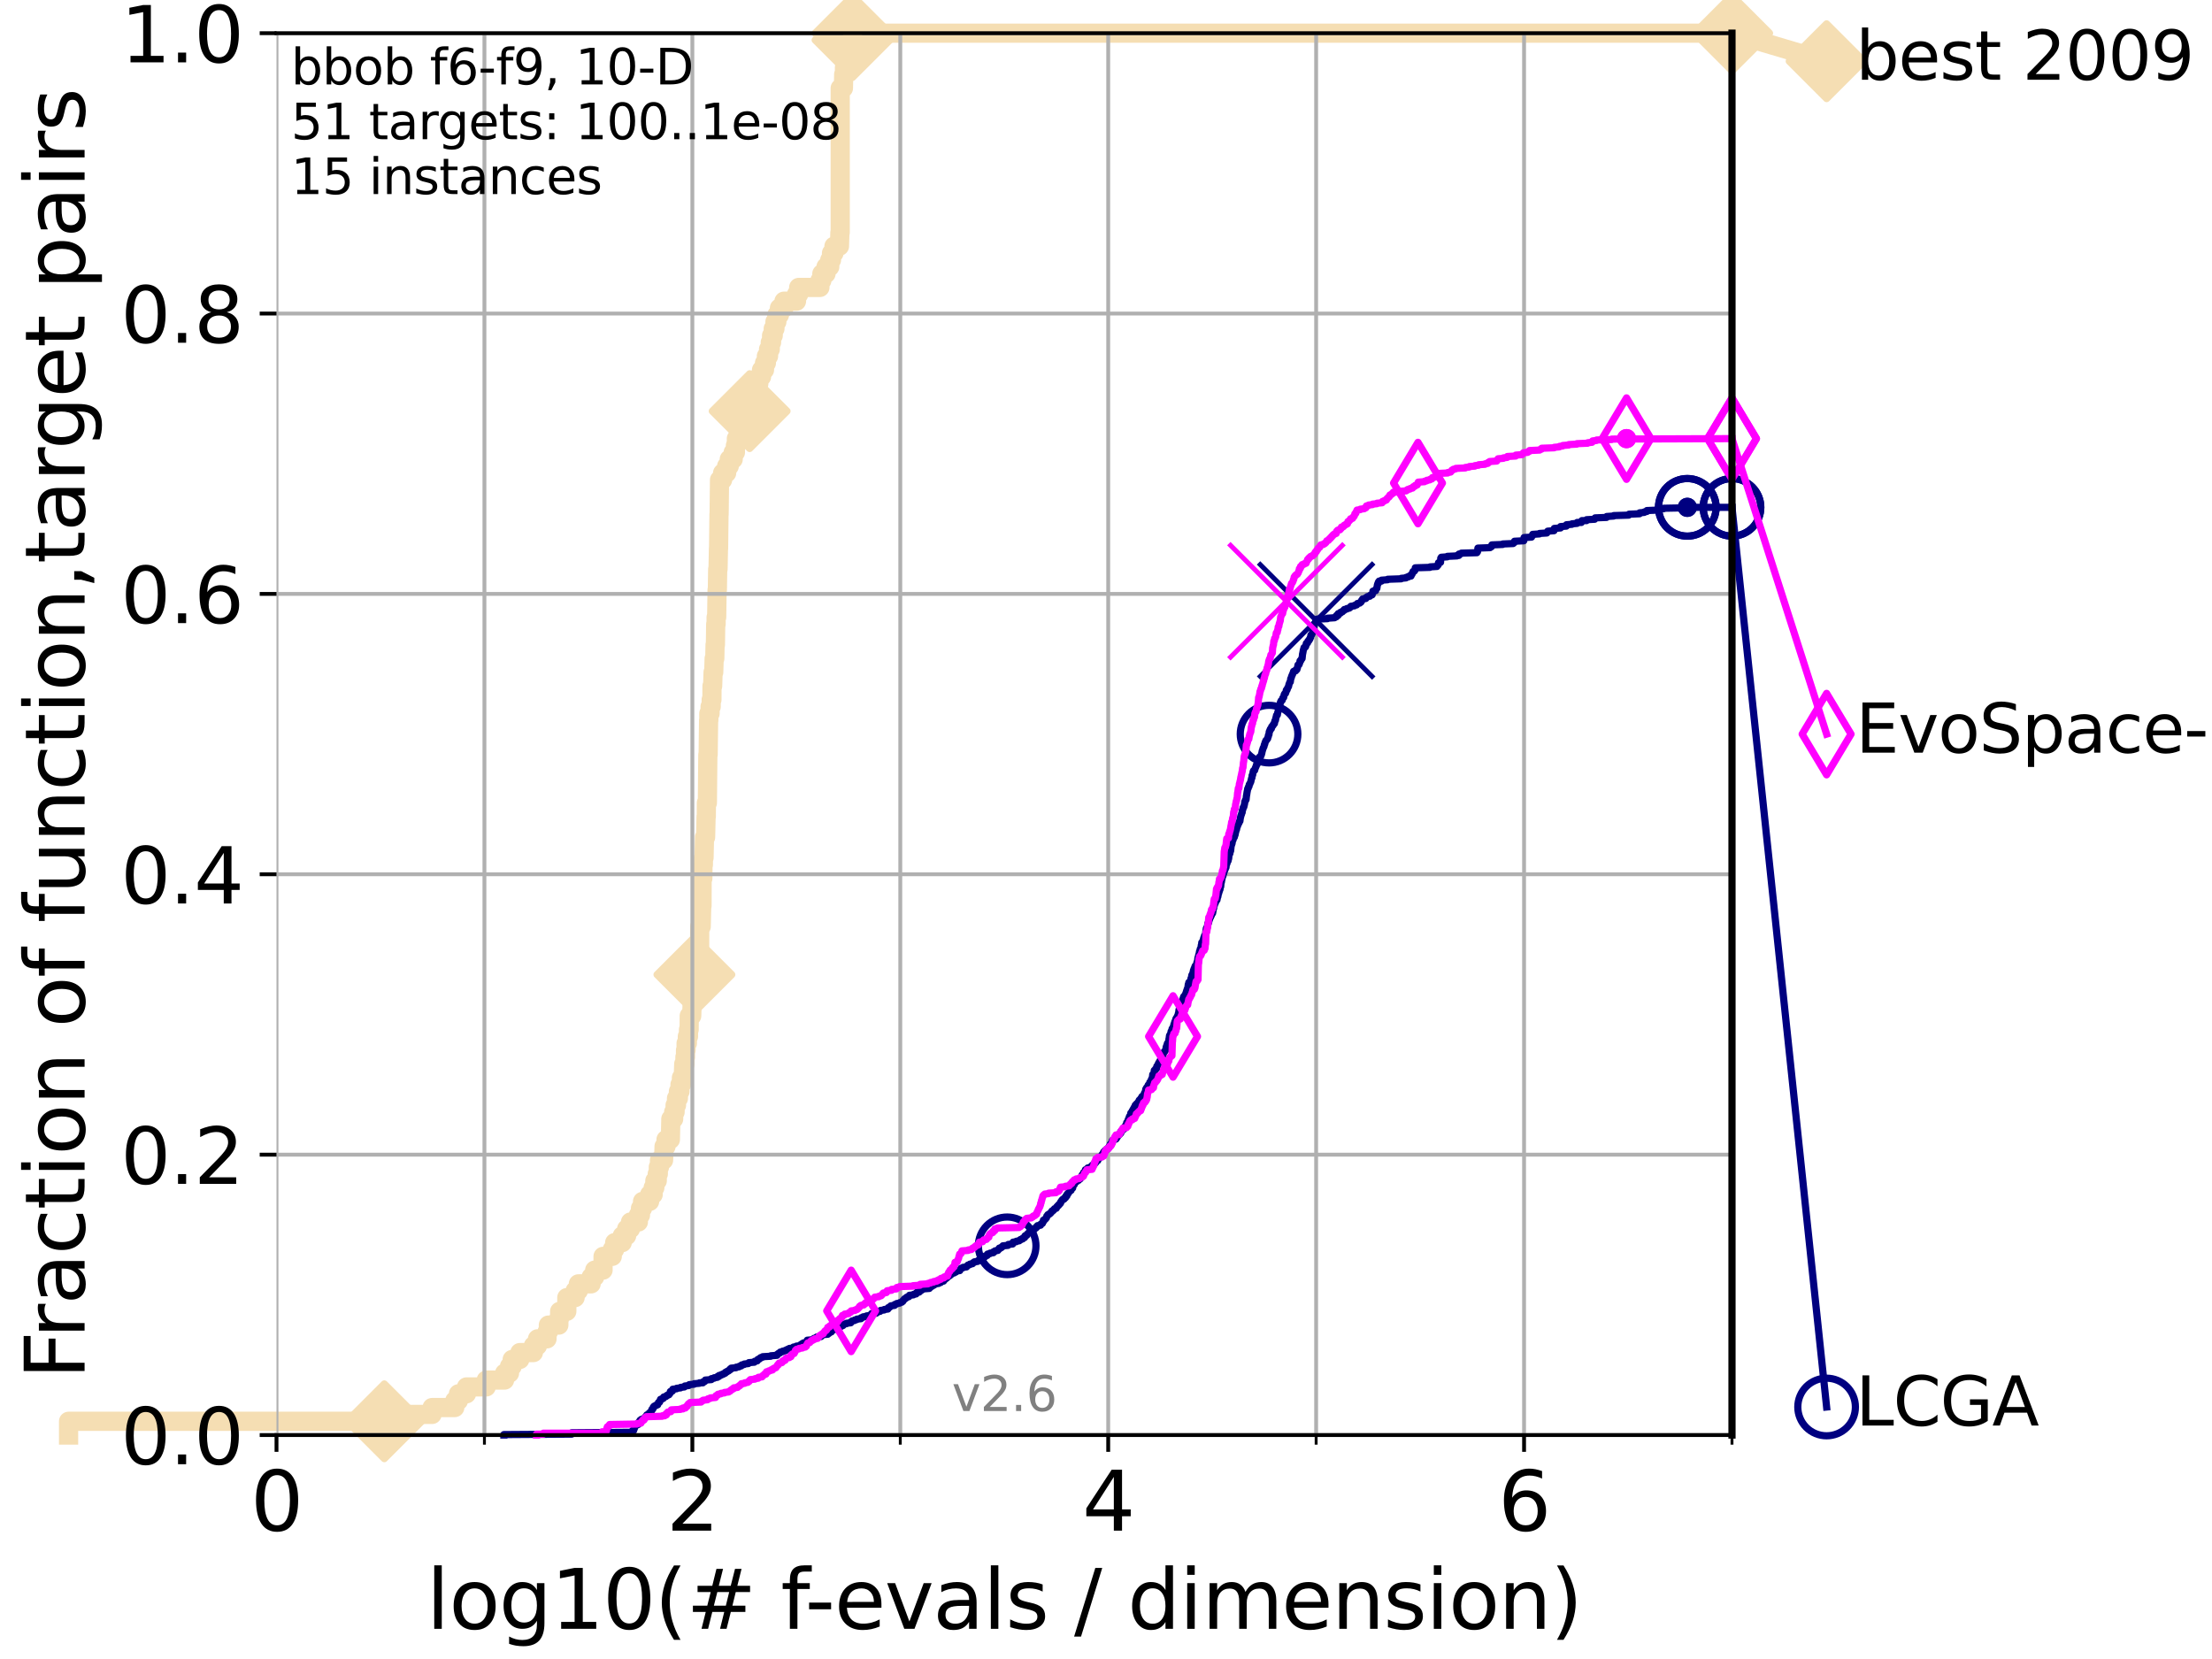 <?xml version="1.0" encoding="utf-8" standalone="no"?>
<!DOCTYPE svg PUBLIC "-//W3C//DTD SVG 1.1//EN"
  "http://www.w3.org/Graphics/SVG/1.1/DTD/svg11.dtd">
<svg xmlns:xlink="http://www.w3.org/1999/xlink" width="460.8pt" height="345.6pt" viewBox="0 0 460.8 345.6" xmlns="http://www.w3.org/2000/svg" version="1.1">
 <defs>
  <style type="text/css">*{stroke-linejoin: round; stroke-linecap: butt}</style>
 </defs>
 <g id="figure_1">
  <g id="patch_1">
   <path d="M 0 345.6 
L 460.8 345.6 
L 460.8 0 
L 0 0 
z
" style="fill: #ffffff"/>
  </g>
  <g id="axes_1">
   <g id="patch_2">
    <path d="M 57.6 298.944 
L 360.806 298.944 
L 360.806 6.912 
L 57.6 6.912 
z
" style="fill: #ffffff"/>
   </g>
   <g id="line2d_1">
    <path d="M 14.285 298.944 
L 14.285 296.081 
L 80.06 296.081 
L 80.06 294.649 
L 90.008 294.649 
L 90.008 293.218 
L 94.736 293.218 
L 94.736 291.786 
L 95.503 291.786 
L 95.503 290.355 
L 97.182 290.355 
L 97.182 288.923 
L 101.288 288.923 
L 101.288 287.492 
L 105.113 287.492 
L 105.113 286.06 
L 106.138 286.06 
L 106.138 284.629 
L 106.699 284.629 
L 106.699 283.197 
L 108.29 283.197 
L 108.29 281.766 
L 111.117 281.766 
L 111.117 280.334 
L 111.972 280.334 
L 111.972 278.903 
L 113.954 278.903 
L 113.954 277.471 
L 114.234 277.471 
L 114.234 276.04 
L 116.419 276.04 
L 116.419 274.608 
L 116.584 274.608 
L 116.584 273.176 
L 118.077 273.176 
L 118.077 270.313 
L 119.808 270.313 
L 119.808 268.882 
L 120.484 268.882 
L 120.484 267.45 
L 123.145 267.45 
L 123.145 266.019 
L 123.881 266.019 
L 123.881 264.587 
L 125.628 264.587 
L 125.628 261.724 
L 127.55 261.724 
L 127.55 260.293 
L 128.045 260.293 
L 128.045 258.861 
L 129.623 258.861 
L 129.623 257.43 
L 130.541 257.43 
L 130.541 255.998 
L 131.341 255.998 
L 131.341 254.567 
L 132.984 254.567 
L 132.984 253.135 
L 133.424 253.135 
L 133.424 251.704 
L 133.853 251.704 
L 133.853 250.272 
L 135.329 250.272 
L 135.329 248.84 
L 136.069 248.84 
L 136.069 247.409 
L 136.414 247.409 
L 136.414 245.977 
L 136.92 245.977 
L 136.92 244.546 
L 137.141 244.546 
L 137.141 243.114 
L 137.386 243.114 
L 137.386 241.683 
L 138.233 241.683 
L 138.336 238.82 
L 138.743 238.82 
L 138.743 237.388 
L 139.653 237.388 
L 139.748 233.094 
L 140.336 233.094 
L 140.336 231.662 
L 140.634 231.662 
L 140.634 230.231 
L 140.928 230.231 
L 140.928 228.799 
L 141.327 228.799 
L 141.327 227.368 
L 141.654 227.368 
L 141.654 225.936 
L 141.953 225.936 
L 141.953 224.504 
L 142.332 224.504 
L 142.436 221.641 
L 142.682 221.641 
L 142.682 220.21 
L 142.804 220.21 
L 142.804 218.778 
L 142.926 218.778 
L 142.926 217.347 
L 143.186 217.347 
L 143.186 215.915 
L 143.423 215.915 
L 143.423 214.484 
L 143.56 214.484 
L 143.58 211.621 
L 144.098 211.621 
L 144.193 208.758 
L 144.212 208.758 
L 144.212 207.326 
L 144.38 207.326 
L 144.436 204.463 
L 144.658 204.463 
L 144.658 203.032 
L 144.95 203.032 
L 145.004 200.168 
L 145.13 200.168 
L 145.13 198.737 
L 145.415 198.737 
L 145.415 197.305 
L 145.748 197.305 
L 145.765 193.011 
L 146.075 193.011 
L 146.177 188.716 
L 146.244 188.716 
L 146.261 182.99 
L 146.413 182.99 
L 146.446 180.127 
L 146.53 180.127 
L 146.53 178.696 
L 146.662 178.696 
L 146.761 174.401 
L 146.99 174.401 
L 147.087 170.106 
L 147.136 170.106 
L 147.152 167.243 
L 147.36 167.243 
L 147.455 157.223 
L 147.519 157.223 
L 147.613 150.065 
L 147.66 150.065 
L 147.66 148.633 
L 147.925 148.633 
L 147.925 147.202 
L 148.155 147.202 
L 148.155 145.77 
L 148.307 145.77 
L 148.322 142.907 
L 148.458 142.907 
L 148.548 140.044 
L 148.682 140.044 
L 148.771 137.181 
L 148.904 137.181 
L 148.962 134.318 
L 149.035 134.318 
L 149.093 130.024 
L 149.18 130.024 
L 149.18 128.592 
L 149.296 128.592 
L 149.382 122.866 
L 149.439 122.866 
L 149.51 118.571 
L 149.581 118.571 
L 149.666 114.277 
L 149.694 114.277 
L 149.778 107.119 
L 149.806 107.119 
L 149.89 99.961 
L 150.533 99.961 
L 150.533 98.53 
L 151.375 98.53 
L 151.375 97.098 
L 151.92 97.098 
L 151.92 95.667 
L 152.74 95.667 
L 152.74 94.235 
L 153.201 94.235 
L 153.201 92.804 
L 153.398 92.804 
L 153.398 91.372 
L 154.101 91.372 
L 154.101 89.941 
L 154.779 89.941 
L 154.779 88.509 
L 155.246 88.509 
L 155.246 87.078 
L 155.711 87.078 
L 155.711 85.646 
L 156.166 85.646 
L 156.166 84.215 
L 156.658 84.215 
L 156.658 82.783 
L 157.307 82.783 
L 157.307 81.352 
L 157.78 81.352 
L 157.78 79.92 
L 158.071 79.92 
L 158.071 78.488 
L 158.639 78.488 
L 158.639 77.057 
L 159.258 77.057 
L 159.258 75.625 
L 159.652 75.625 
L 159.652 74.194 
L 160.102 74.194 
L 160.102 72.762 
L 160.463 72.762 
L 160.463 71.331 
L 160.731 71.331 
L 160.731 69.899 
L 161.08 69.899 
L 161.08 68.468 
L 161.437 68.468 
L 161.437 67.036 
L 161.832 67.036 
L 161.832 65.605 
L 162.371 65.605 
L 162.371 64.173 
L 163.315 64.173 
L 163.315 62.742 
L 165.928 62.742 
L 165.928 61.31 
L 166.38 61.31 
L 166.38 59.879 
L 170.805 59.879 
L 170.805 58.447 
L 171.204 58.447 
L 171.204 57.016 
L 172.076 57.016 
L 172.076 55.584 
L 172.856 55.584 
L 172.856 54.152 
L 173.218 54.152 
L 173.218 52.721 
L 173.731 52.721 
L 173.731 51.289 
L 174.875 51.289 
L 174.967 48.426 
L 175.03 48.426 
L 175.03 18.364 
L 175.702 18.364 
L 175.755 15.501 
L 175.916 15.501 
L 175.916 14.07 
L 176.945 14.07 
L 176.945 12.638 
L 177.198 12.638 
L 177.198 11.207 
L 177.337 11.207 
L 177.428 8.344 
L 177.598 8.344 
L 177.598 6.912 
L 360.806 6.912 
L 360.806 6.912 
" style="fill: none; stroke: #f5deb3; stroke-width: 4; stroke-linecap: square"/>
   </g>
   <g id="line2d_2">
    <defs>
     <path id="m540cb55471" d="M 0 7.778 
L 7.778 0 
L 0 -7.778 
L -7.778 0 
z
" style="stroke: #f5deb3; stroke-width: 1.5; stroke-linejoin: miter"/>
    </defs>
    <g>
     <use xlink:href="#m540cb55471" x="80.06" y="296.081" style="fill: #f5deb3; stroke: #f5deb3; stroke-width: 1.5; stroke-linejoin: miter"/>
     <use xlink:href="#m540cb55471" x="144.658" y="203.032" style="fill: #f5deb3; stroke: #f5deb3; stroke-width: 1.5; stroke-linejoin: miter"/>
     <use xlink:href="#m540cb55471" x="156.166" y="85.646" style="fill: #f5deb3; stroke: #f5deb3; stroke-width: 1.5; stroke-linejoin: miter"/>
     <use xlink:href="#m540cb55471" x="177.598" y="8.344" style="fill: #f5deb3; stroke: #f5deb3; stroke-width: 1.5; stroke-linejoin: miter"/>
     <use xlink:href="#m540cb55471" x="177.598" y="6.912" style="fill: #f5deb3; stroke: #f5deb3; stroke-width: 1.5; stroke-linejoin: miter"/>
     <use xlink:href="#m540cb55471" x="360.806" y="6.912" style="fill: #f5deb3; stroke: #f5deb3; stroke-width: 1.5; stroke-linejoin: miter"/>
    </g>
   </g>
   <g id="line2d_3">
    <path style="fill: none; stroke: #f5deb3; stroke-width: 4; stroke-linecap: square"/>
    <g/>
   </g>
   <g id="line2d_4">
    <path d="M 360.806 6.912 
L 380.515 12.753 
" style="fill: none; stroke: #f5deb3; stroke-width: 4; stroke-linecap: square"/>
    <g>
     <use xlink:href="#m540cb55471" x="360.806" y="6.912" style="fill: #f5deb3; stroke: #f5deb3; stroke-width: 1.5; stroke-linejoin: miter"/>
     <use xlink:href="#m540cb55471" x="380.515" y="12.753" style="fill: #f5deb3; stroke: #f5deb3; stroke-width: 1.5; stroke-linejoin: miter"/>
    </g>
   </g>
   <g id="matplotlib.axis_1">
    <g id="xtick_1">
     <g id="line2d_5">
      <path d="M 57.6 298.944 
L 57.6 6.912 
" clip-path="url(#p15840724c0)" style="fill: none; stroke: #b0b0b0; stroke-width: 0.8; stroke-linecap: square"/>
     </g>
     <g id="line2d_6">
      <defs>
       <path id="m408118b024" d="M 0 0 
L 0 3.5 
" style="stroke: #000000; stroke-width: 0.8"/>
      </defs>
      <g>
       <use xlink:href="#m408118b024" x="57.6" y="298.944" style="stroke: #000000; stroke-width: 0.8"/>
      </g>
     </g>
     <g id="text_1">
      <!-- 0 -->
      <g transform="translate(52.192 318.861)scale(0.17 -0.17)">
       <defs>
        <path id="DejaVuSans-30" d="M 2034 4250 
Q 1547 4250 1301 3770 
Q 1056 3291 1056 2328 
Q 1056 1369 1301 889 
Q 1547 409 2034 409 
Q 2525 409 2770 889 
Q 3016 1369 3016 2328 
Q 3016 3291 2770 3770 
Q 2525 4250 2034 4250 
z
M 2034 4750 
Q 2819 4750 3233 4129 
Q 3647 3509 3647 2328 
Q 3647 1150 3233 529 
Q 2819 -91 2034 -91 
Q 1250 -91 836 529 
Q 422 1150 422 2328 
Q 422 3509 836 4129 
Q 1250 4750 2034 4750 
z
" transform="scale(0.016)"/>
       </defs>
       <use xlink:href="#DejaVuSans-30"/>
      </g>
     </g>
    </g>
    <g id="xtick_2">
     <g id="line2d_7">
      <path d="M 144.23 298.944 
L 144.23 6.912 
" clip-path="url(#p15840724c0)" style="fill: none; stroke: #b0b0b0; stroke-width: 0.8; stroke-linecap: square"/>
     </g>
     <g id="line2d_8">
      <g>
       <use xlink:href="#m408118b024" x="144.23" y="298.944" style="stroke: #000000; stroke-width: 0.8"/>
      </g>
     </g>
     <g id="text_2">
      <!-- 2 -->
      <g transform="translate(138.822 318.861)scale(0.17 -0.17)">
       <defs>
        <path id="DejaVuSans-32" d="M 1228 531 
L 3431 531 
L 3431 0 
L 469 0 
L 469 531 
Q 828 903 1448 1529 
Q 2069 2156 2228 2338 
Q 2531 2678 2651 2914 
Q 2772 3150 2772 3378 
Q 2772 3750 2511 3984 
Q 2250 4219 1831 4219 
Q 1534 4219 1204 4116 
Q 875 4013 500 3803 
L 500 4441 
Q 881 4594 1212 4672 
Q 1544 4750 1819 4750 
Q 2544 4750 2975 4387 
Q 3406 4025 3406 3419 
Q 3406 3131 3298 2873 
Q 3191 2616 2906 2266 
Q 2828 2175 2409 1742 
Q 1991 1309 1228 531 
z
" transform="scale(0.016)"/>
       </defs>
       <use xlink:href="#DejaVuSans-32"/>
      </g>
     </g>
    </g>
    <g id="xtick_3">
     <g id="line2d_9">
      <path d="M 230.861 298.944 
L 230.861 6.912 
" clip-path="url(#p15840724c0)" style="fill: none; stroke: #b0b0b0; stroke-width: 0.8; stroke-linecap: square"/>
     </g>
     <g id="line2d_10">
      <g>
       <use xlink:href="#m408118b024" x="230.861" y="298.944" style="stroke: #000000; stroke-width: 0.8"/>
      </g>
     </g>
     <g id="text_3">
      <!-- 4 -->
      <g transform="translate(225.453 318.861)scale(0.17 -0.17)">
       <defs>
        <path id="DejaVuSans-34" d="M 2419 4116 
L 825 1625 
L 2419 1625 
L 2419 4116 
z
M 2253 4666 
L 3047 4666 
L 3047 1625 
L 3713 1625 
L 3713 1100 
L 3047 1100 
L 3047 0 
L 2419 0 
L 2419 1100 
L 313 1100 
L 313 1709 
L 2253 4666 
z
" transform="scale(0.016)"/>
       </defs>
       <use xlink:href="#DejaVuSans-34"/>
      </g>
     </g>
    </g>
    <g id="xtick_4">
     <g id="line2d_11">
      <path d="M 317.491 298.944 
L 317.491 6.912 
" clip-path="url(#p15840724c0)" style="fill: none; stroke: #b0b0b0; stroke-width: 0.8; stroke-linecap: square"/>
     </g>
     <g id="line2d_12">
      <g>
       <use xlink:href="#m408118b024" x="317.491" y="298.944" style="stroke: #000000; stroke-width: 0.8"/>
      </g>
     </g>
     <g id="text_4">
      <!-- 6 -->
      <g transform="translate(312.083 318.861)scale(0.17 -0.17)">
       <defs>
        <path id="DejaVuSans-36" d="M 2113 2584 
Q 1688 2584 1439 2293 
Q 1191 2003 1191 1497 
Q 1191 994 1439 701 
Q 1688 409 2113 409 
Q 2538 409 2786 701 
Q 3034 994 3034 1497 
Q 3034 2003 2786 2293 
Q 2538 2584 2113 2584 
z
M 3366 4563 
L 3366 3988 
Q 3128 4100 2886 4159 
Q 2644 4219 2406 4219 
Q 1781 4219 1451 3797 
Q 1122 3375 1075 2522 
Q 1259 2794 1537 2939 
Q 1816 3084 2150 3084 
Q 2853 3084 3261 2657 
Q 3669 2231 3669 1497 
Q 3669 778 3244 343 
Q 2819 -91 2113 -91 
Q 1303 -91 875 529 
Q 447 1150 447 2328 
Q 447 3434 972 4092 
Q 1497 4750 2381 4750 
Q 2619 4750 2861 4703 
Q 3103 4656 3366 4563 
z
" transform="scale(0.016)"/>
       </defs>
       <use xlink:href="#DejaVuSans-36"/>
      </g>
     </g>
    </g>
    <g id="xtick_5">
     <g id="line2d_13">
      <path d="M 100.915 298.944 
L 100.915 6.912 
" clip-path="url(#p15840724c0)" style="fill: none; stroke: #b0b0b0; stroke-width: 0.8; stroke-linecap: square"/>
     </g>
     <g id="line2d_14">
      <defs>
       <path id="mf364f377c0" d="M 0 0 
L 0 2 
" style="stroke: #000000; stroke-width: 0.6"/>
      </defs>
      <g>
       <use xlink:href="#mf364f377c0" x="100.915" y="298.944" style="stroke: #000000; stroke-width: 0.6"/>
      </g>
     </g>
    </g>
    <g id="xtick_6">
     <g id="line2d_15">
      <path d="M 187.546 298.944 
L 187.546 6.912 
" clip-path="url(#p15840724c0)" style="fill: none; stroke: #b0b0b0; stroke-width: 0.8; stroke-linecap: square"/>
     </g>
     <g id="line2d_16">
      <g>
       <use xlink:href="#mf364f377c0" x="187.546" y="298.944" style="stroke: #000000; stroke-width: 0.6"/>
      </g>
     </g>
    </g>
    <g id="xtick_7">
     <g id="line2d_17">
      <path d="M 274.176 298.944 
L 274.176 6.912 
" clip-path="url(#p15840724c0)" style="fill: none; stroke: #b0b0b0; stroke-width: 0.8; stroke-linecap: square"/>
     </g>
     <g id="line2d_18">
      <g>
       <use xlink:href="#mf364f377c0" x="274.176" y="298.944" style="stroke: #000000; stroke-width: 0.6"/>
      </g>
     </g>
    </g>
    <g id="xtick_8">
     <g id="line2d_19">
      <path d="M 360.806 298.944 
L 360.806 6.912 
" clip-path="url(#p15840724c0)" style="fill: none; stroke: #b0b0b0; stroke-width: 0.8; stroke-linecap: square"/>
     </g>
     <g id="line2d_20">
      <g>
       <use xlink:href="#mf364f377c0" x="360.806" y="298.944" style="stroke: #000000; stroke-width: 0.6"/>
      </g>
     </g>
    </g>
    <g id="text_5">
     <!-- log10(# f-evals / dimension) -->
     <g transform="translate(88.823 339.314)scale(0.17 -0.17)">
      <defs>
       <path id="DejaVuSans-6c" d="M 603 4863 
L 1178 4863 
L 1178 0 
L 603 0 
L 603 4863 
z
" transform="scale(0.016)"/>
       <path id="DejaVuSans-6f" d="M 1959 3097 
Q 1497 3097 1228 2736 
Q 959 2375 959 1747 
Q 959 1119 1226 758 
Q 1494 397 1959 397 
Q 2419 397 2687 759 
Q 2956 1122 2956 1747 
Q 2956 2369 2687 2733 
Q 2419 3097 1959 3097 
z
M 1959 3584 
Q 2709 3584 3137 3096 
Q 3566 2609 3566 1747 
Q 3566 888 3137 398 
Q 2709 -91 1959 -91 
Q 1206 -91 779 398 
Q 353 888 353 1747 
Q 353 2609 779 3096 
Q 1206 3584 1959 3584 
z
" transform="scale(0.016)"/>
       <path id="DejaVuSans-67" d="M 2906 1791 
Q 2906 2416 2648 2759 
Q 2391 3103 1925 3103 
Q 1463 3103 1205 2759 
Q 947 2416 947 1791 
Q 947 1169 1205 825 
Q 1463 481 1925 481 
Q 2391 481 2648 825 
Q 2906 1169 2906 1791 
z
M 3481 434 
Q 3481 -459 3084 -895 
Q 2688 -1331 1869 -1331 
Q 1566 -1331 1297 -1286 
Q 1028 -1241 775 -1147 
L 775 -588 
Q 1028 -725 1275 -790 
Q 1522 -856 1778 -856 
Q 2344 -856 2625 -561 
Q 2906 -266 2906 331 
L 2906 616 
Q 2728 306 2450 153 
Q 2172 0 1784 0 
Q 1141 0 747 490 
Q 353 981 353 1791 
Q 353 2603 747 3093 
Q 1141 3584 1784 3584 
Q 2172 3584 2450 3431 
Q 2728 3278 2906 2969 
L 2906 3500 
L 3481 3500 
L 3481 434 
z
" transform="scale(0.016)"/>
       <path id="DejaVuSans-31" d="M 794 531 
L 1825 531 
L 1825 4091 
L 703 3866 
L 703 4441 
L 1819 4666 
L 2450 4666 
L 2450 531 
L 3481 531 
L 3481 0 
L 794 0 
L 794 531 
z
" transform="scale(0.016)"/>
       <path id="DejaVuSans-28" d="M 1984 4856 
Q 1566 4138 1362 3434 
Q 1159 2731 1159 2009 
Q 1159 1288 1364 580 
Q 1569 -128 1984 -844 
L 1484 -844 
Q 1016 -109 783 600 
Q 550 1309 550 2009 
Q 550 2706 781 3412 
Q 1013 4119 1484 4856 
L 1984 4856 
z
" transform="scale(0.016)"/>
       <path id="DejaVuSans-23" d="M 3272 2816 
L 2363 2816 
L 2100 1772 
L 3016 1772 
L 3272 2816 
z
M 2803 4594 
L 2478 3297 
L 3391 3297 
L 3719 4594 
L 4219 4594 
L 3897 3297 
L 4872 3297 
L 4872 2816 
L 3775 2816 
L 3519 1772 
L 4513 1772 
L 4513 1294 
L 3397 1294 
L 3072 0 
L 2572 0 
L 2894 1294 
L 1978 1294 
L 1656 0 
L 1153 0 
L 1478 1294 
L 494 1294 
L 494 1772 
L 1594 1772 
L 1856 2816 
L 850 2816 
L 850 3297 
L 1978 3297 
L 2297 4594 
L 2803 4594 
z
" transform="scale(0.016)"/>
       <path id="DejaVuSans-20" transform="scale(0.016)"/>
       <path id="DejaVuSans-66" d="M 2375 4863 
L 2375 4384 
L 1825 4384 
Q 1516 4384 1395 4259 
Q 1275 4134 1275 3809 
L 1275 3500 
L 2222 3500 
L 2222 3053 
L 1275 3053 
L 1275 0 
L 697 0 
L 697 3053 
L 147 3053 
L 147 3500 
L 697 3500 
L 697 3744 
Q 697 4328 969 4595 
Q 1241 4863 1831 4863 
L 2375 4863 
z
" transform="scale(0.016)"/>
       <path id="DejaVuSans-2d" d="M 313 2009 
L 1997 2009 
L 1997 1497 
L 313 1497 
L 313 2009 
z
" transform="scale(0.016)"/>
       <path id="DejaVuSans-65" d="M 3597 1894 
L 3597 1613 
L 953 1613 
Q 991 1019 1311 708 
Q 1631 397 2203 397 
Q 2534 397 2845 478 
Q 3156 559 3463 722 
L 3463 178 
Q 3153 47 2828 -22 
Q 2503 -91 2169 -91 
Q 1331 -91 842 396 
Q 353 884 353 1716 
Q 353 2575 817 3079 
Q 1281 3584 2069 3584 
Q 2775 3584 3186 3129 
Q 3597 2675 3597 1894 
z
M 3022 2063 
Q 3016 2534 2758 2815 
Q 2500 3097 2075 3097 
Q 1594 3097 1305 2825 
Q 1016 2553 972 2059 
L 3022 2063 
z
" transform="scale(0.016)"/>
       <path id="DejaVuSans-76" d="M 191 3500 
L 800 3500 
L 1894 563 
L 2988 3500 
L 3597 3500 
L 2284 0 
L 1503 0 
L 191 3500 
z
" transform="scale(0.016)"/>
       <path id="DejaVuSans-61" d="M 2194 1759 
Q 1497 1759 1228 1600 
Q 959 1441 959 1056 
Q 959 750 1161 570 
Q 1363 391 1709 391 
Q 2188 391 2477 730 
Q 2766 1069 2766 1631 
L 2766 1759 
L 2194 1759 
z
M 3341 1997 
L 3341 0 
L 2766 0 
L 2766 531 
Q 2569 213 2275 61 
Q 1981 -91 1556 -91 
Q 1019 -91 701 211 
Q 384 513 384 1019 
Q 384 1609 779 1909 
Q 1175 2209 1959 2209 
L 2766 2209 
L 2766 2266 
Q 2766 2663 2505 2880 
Q 2244 3097 1772 3097 
Q 1472 3097 1187 3025 
Q 903 2953 641 2809 
L 641 3341 
Q 956 3463 1253 3523 
Q 1550 3584 1831 3584 
Q 2591 3584 2966 3190 
Q 3341 2797 3341 1997 
z
" transform="scale(0.016)"/>
       <path id="DejaVuSans-73" d="M 2834 3397 
L 2834 2853 
Q 2591 2978 2328 3040 
Q 2066 3103 1784 3103 
Q 1356 3103 1142 2972 
Q 928 2841 928 2578 
Q 928 2378 1081 2264 
Q 1234 2150 1697 2047 
L 1894 2003 
Q 2506 1872 2764 1633 
Q 3022 1394 3022 966 
Q 3022 478 2636 193 
Q 2250 -91 1575 -91 
Q 1294 -91 989 -36 
Q 684 19 347 128 
L 347 722 
Q 666 556 975 473 
Q 1284 391 1588 391 
Q 1994 391 2212 530 
Q 2431 669 2431 922 
Q 2431 1156 2273 1281 
Q 2116 1406 1581 1522 
L 1381 1569 
Q 847 1681 609 1914 
Q 372 2147 372 2553 
Q 372 3047 722 3315 
Q 1072 3584 1716 3584 
Q 2034 3584 2315 3537 
Q 2597 3491 2834 3397 
z
" transform="scale(0.016)"/>
       <path id="DejaVuSans-2f" d="M 1625 4666 
L 2156 4666 
L 531 -594 
L 0 -594 
L 1625 4666 
z
" transform="scale(0.016)"/>
       <path id="DejaVuSans-64" d="M 2906 2969 
L 2906 4863 
L 3481 4863 
L 3481 0 
L 2906 0 
L 2906 525 
Q 2725 213 2448 61 
Q 2172 -91 1784 -91 
Q 1150 -91 751 415 
Q 353 922 353 1747 
Q 353 2572 751 3078 
Q 1150 3584 1784 3584 
Q 2172 3584 2448 3432 
Q 2725 3281 2906 2969 
z
M 947 1747 
Q 947 1113 1208 752 
Q 1469 391 1925 391 
Q 2381 391 2643 752 
Q 2906 1113 2906 1747 
Q 2906 2381 2643 2742 
Q 2381 3103 1925 3103 
Q 1469 3103 1208 2742 
Q 947 2381 947 1747 
z
" transform="scale(0.016)"/>
       <path id="DejaVuSans-69" d="M 603 3500 
L 1178 3500 
L 1178 0 
L 603 0 
L 603 3500 
z
M 603 4863 
L 1178 4863 
L 1178 4134 
L 603 4134 
L 603 4863 
z
" transform="scale(0.016)"/>
       <path id="DejaVuSans-6d" d="M 3328 2828 
Q 3544 3216 3844 3400 
Q 4144 3584 4550 3584 
Q 5097 3584 5394 3201 
Q 5691 2819 5691 2113 
L 5691 0 
L 5113 0 
L 5113 2094 
Q 5113 2597 4934 2840 
Q 4756 3084 4391 3084 
Q 3944 3084 3684 2787 
Q 3425 2491 3425 1978 
L 3425 0 
L 2847 0 
L 2847 2094 
Q 2847 2600 2669 2842 
Q 2491 3084 2119 3084 
Q 1678 3084 1418 2786 
Q 1159 2488 1159 1978 
L 1159 0 
L 581 0 
L 581 3500 
L 1159 3500 
L 1159 2956 
Q 1356 3278 1631 3431 
Q 1906 3584 2284 3584 
Q 2666 3584 2933 3390 
Q 3200 3197 3328 2828 
z
" transform="scale(0.016)"/>
       <path id="DejaVuSans-6e" d="M 3513 2113 
L 3513 0 
L 2938 0 
L 2938 2094 
Q 2938 2591 2744 2837 
Q 2550 3084 2163 3084 
Q 1697 3084 1428 2787 
Q 1159 2491 1159 1978 
L 1159 0 
L 581 0 
L 581 3500 
L 1159 3500 
L 1159 2956 
Q 1366 3272 1645 3428 
Q 1925 3584 2291 3584 
Q 2894 3584 3203 3211 
Q 3513 2838 3513 2113 
z
" transform="scale(0.016)"/>
       <path id="DejaVuSans-29" d="M 513 4856 
L 1013 4856 
Q 1481 4119 1714 3412 
Q 1947 2706 1947 2009 
Q 1947 1309 1714 600 
Q 1481 -109 1013 -844 
L 513 -844 
Q 928 -128 1133 580 
Q 1338 1288 1338 2009 
Q 1338 2731 1133 3434 
Q 928 4138 513 4856 
z
" transform="scale(0.016)"/>
      </defs>
      <use xlink:href="#DejaVuSans-6c"/>
      <use xlink:href="#DejaVuSans-6f" x="27.783"/>
      <use xlink:href="#DejaVuSans-67" x="88.965"/>
      <use xlink:href="#DejaVuSans-31" x="152.441"/>
      <use xlink:href="#DejaVuSans-30" x="216.064"/>
      <use xlink:href="#DejaVuSans-28" x="279.688"/>
      <use xlink:href="#DejaVuSans-23" x="318.701"/>
      <use xlink:href="#DejaVuSans-20" x="402.49"/>
      <use xlink:href="#DejaVuSans-66" x="434.277"/>
      <use xlink:href="#DejaVuSans-2d" x="463.982"/>
      <use xlink:href="#DejaVuSans-65" x="500.066"/>
      <use xlink:href="#DejaVuSans-76" x="561.59"/>
      <use xlink:href="#DejaVuSans-61" x="620.77"/>
      <use xlink:href="#DejaVuSans-6c" x="682.049"/>
      <use xlink:href="#DejaVuSans-73" x="709.832"/>
      <use xlink:href="#DejaVuSans-20" x="761.932"/>
      <use xlink:href="#DejaVuSans-2f" x="793.719"/>
      <use xlink:href="#DejaVuSans-20" x="827.41"/>
      <use xlink:href="#DejaVuSans-64" x="859.197"/>
      <use xlink:href="#DejaVuSans-69" x="922.674"/>
      <use xlink:href="#DejaVuSans-6d" x="950.457"/>
      <use xlink:href="#DejaVuSans-65" x="1047.869"/>
      <use xlink:href="#DejaVuSans-6e" x="1109.393"/>
      <use xlink:href="#DejaVuSans-73" x="1172.771"/>
      <use xlink:href="#DejaVuSans-69" x="1224.871"/>
      <use xlink:href="#DejaVuSans-6f" x="1252.654"/>
      <use xlink:href="#DejaVuSans-6e" x="1313.836"/>
      <use xlink:href="#DejaVuSans-29" x="1377.215"/>
     </g>
    </g>
   </g>
   <g id="matplotlib.axis_2">
    <g id="ytick_1">
     <g id="line2d_21">
      <path d="M 57.6 298.944 
L 360.806 298.944 
" clip-path="url(#p15840724c0)" style="fill: none; stroke: #b0b0b0; stroke-width: 0.8; stroke-linecap: square"/>
     </g>
     <g id="line2d_22">
      <defs>
       <path id="m6f6ee4a090" d="M 0 0 
L -3.5 0 
" style="stroke: #000000; stroke-width: 0.8"/>
      </defs>
      <g>
       <use xlink:href="#m6f6ee4a090" x="57.6" y="298.944" style="stroke: #000000; stroke-width: 0.8"/>
      </g>
     </g>
     <g id="text_6">
      <!-- 0.0 -->
      <g transform="translate(25.155 305.023)scale(0.16 -0.16)">
       <defs>
        <path id="DejaVuSans-2e" d="M 684 794 
L 1344 794 
L 1344 0 
L 684 0 
L 684 794 
z
" transform="scale(0.016)"/>
       </defs>
       <use xlink:href="#DejaVuSans-30"/>
       <use xlink:href="#DejaVuSans-2e" x="63.623"/>
       <use xlink:href="#DejaVuSans-30" x="95.41"/>
      </g>
     </g>
    </g>
    <g id="ytick_2">
     <g id="line2d_23">
      <path d="M 57.6 240.538 
L 360.806 240.538 
" clip-path="url(#p15840724c0)" style="fill: none; stroke: #b0b0b0; stroke-width: 0.8; stroke-linecap: square"/>
     </g>
     <g id="line2d_24">
      <g>
       <use xlink:href="#m6f6ee4a090" x="57.6" y="240.538" style="stroke: #000000; stroke-width: 0.8"/>
      </g>
     </g>
     <g id="text_7">
      <!-- 0.2 -->
      <g transform="translate(25.155 246.616)scale(0.16 -0.16)">
       <use xlink:href="#DejaVuSans-30"/>
       <use xlink:href="#DejaVuSans-2e" x="63.623"/>
       <use xlink:href="#DejaVuSans-32" x="95.41"/>
      </g>
     </g>
    </g>
    <g id="ytick_3">
     <g id="line2d_25">
      <path d="M 57.6 182.131 
L 360.806 182.131 
" clip-path="url(#p15840724c0)" style="fill: none; stroke: #b0b0b0; stroke-width: 0.8; stroke-linecap: square"/>
     </g>
     <g id="line2d_26">
      <g>
       <use xlink:href="#m6f6ee4a090" x="57.6" y="182.131" style="stroke: #000000; stroke-width: 0.8"/>
      </g>
     </g>
     <g id="text_8">
      <!-- 0.4 -->
      <g transform="translate(25.155 188.21)scale(0.16 -0.16)">
       <use xlink:href="#DejaVuSans-30"/>
       <use xlink:href="#DejaVuSans-2e" x="63.623"/>
       <use xlink:href="#DejaVuSans-34" x="95.41"/>
      </g>
     </g>
    </g>
    <g id="ytick_4">
     <g id="line2d_27">
      <path d="M 57.6 123.725 
L 360.806 123.725 
" clip-path="url(#p15840724c0)" style="fill: none; stroke: #b0b0b0; stroke-width: 0.8; stroke-linecap: square"/>
     </g>
     <g id="line2d_28">
      <g>
       <use xlink:href="#m6f6ee4a090" x="57.6" y="123.725" style="stroke: #000000; stroke-width: 0.8"/>
      </g>
     </g>
     <g id="text_9">
      <!-- 0.6 -->
      <g transform="translate(25.155 129.804)scale(0.16 -0.16)">
       <use xlink:href="#DejaVuSans-30"/>
       <use xlink:href="#DejaVuSans-2e" x="63.623"/>
       <use xlink:href="#DejaVuSans-36" x="95.41"/>
      </g>
     </g>
    </g>
    <g id="ytick_5">
     <g id="line2d_29">
      <path d="M 57.6 65.318 
L 360.806 65.318 
" clip-path="url(#p15840724c0)" style="fill: none; stroke: #b0b0b0; stroke-width: 0.8; stroke-linecap: square"/>
     </g>
     <g id="line2d_30">
      <g>
       <use xlink:href="#m6f6ee4a090" x="57.6" y="65.318" style="stroke: #000000; stroke-width: 0.8"/>
      </g>
     </g>
     <g id="text_10">
      <!-- 0.8 -->
      <g transform="translate(25.155 71.397)scale(0.16 -0.16)">
       <defs>
        <path id="DejaVuSans-38" d="M 2034 2216 
Q 1584 2216 1326 1975 
Q 1069 1734 1069 1313 
Q 1069 891 1326 650 
Q 1584 409 2034 409 
Q 2484 409 2743 651 
Q 3003 894 3003 1313 
Q 3003 1734 2745 1975 
Q 2488 2216 2034 2216 
z
M 1403 2484 
Q 997 2584 770 2862 
Q 544 3141 544 3541 
Q 544 4100 942 4425 
Q 1341 4750 2034 4750 
Q 2731 4750 3128 4425 
Q 3525 4100 3525 3541 
Q 3525 3141 3298 2862 
Q 3072 2584 2669 2484 
Q 3125 2378 3379 2068 
Q 3634 1759 3634 1313 
Q 3634 634 3220 271 
Q 2806 -91 2034 -91 
Q 1263 -91 848 271 
Q 434 634 434 1313 
Q 434 1759 690 2068 
Q 947 2378 1403 2484 
z
M 1172 3481 
Q 1172 3119 1398 2916 
Q 1625 2713 2034 2713 
Q 2441 2713 2670 2916 
Q 2900 3119 2900 3481 
Q 2900 3844 2670 4047 
Q 2441 4250 2034 4250 
Q 1625 4250 1398 4047 
Q 1172 3844 1172 3481 
z
" transform="scale(0.016)"/>
       </defs>
       <use xlink:href="#DejaVuSans-30"/>
       <use xlink:href="#DejaVuSans-2e" x="63.623"/>
       <use xlink:href="#DejaVuSans-38" x="95.41"/>
      </g>
     </g>
    </g>
    <g id="ytick_6">
     <g id="line2d_31">
      <path d="M 57.6 6.912 
L 360.806 6.912 
" clip-path="url(#p15840724c0)" style="fill: none; stroke: #b0b0b0; stroke-width: 0.8; stroke-linecap: square"/>
     </g>
     <g id="line2d_32">
      <g>
       <use xlink:href="#m6f6ee4a090" x="57.6" y="6.912" style="stroke: #000000; stroke-width: 0.8"/>
      </g>
     </g>
     <g id="text_11">
      <!-- 1.0 -->
      <g transform="translate(25.155 12.991)scale(0.16 -0.16)">
       <use xlink:href="#DejaVuSans-31"/>
       <use xlink:href="#DejaVuSans-2e" x="63.623"/>
       <use xlink:href="#DejaVuSans-30" x="95.41"/>
      </g>
     </g>
    </g>
    <g id="text_12">
     <!-- Fraction of function,target pairs -->
     <g transform="translate(17.62 287.313)rotate(-90)scale(0.17 -0.17)">
      <defs>
       <path id="DejaVuSans-46" d="M 628 4666 
L 3309 4666 
L 3309 4134 
L 1259 4134 
L 1259 2759 
L 3109 2759 
L 3109 2228 
L 1259 2228 
L 1259 0 
L 628 0 
L 628 4666 
z
" transform="scale(0.016)"/>
       <path id="DejaVuSans-72" d="M 2631 2963 
Q 2534 3019 2420 3045 
Q 2306 3072 2169 3072 
Q 1681 3072 1420 2755 
Q 1159 2438 1159 1844 
L 1159 0 
L 581 0 
L 581 3500 
L 1159 3500 
L 1159 2956 
Q 1341 3275 1631 3429 
Q 1922 3584 2338 3584 
Q 2397 3584 2469 3576 
Q 2541 3569 2628 3553 
L 2631 2963 
z
" transform="scale(0.016)"/>
       <path id="DejaVuSans-63" d="M 3122 3366 
L 3122 2828 
Q 2878 2963 2633 3030 
Q 2388 3097 2138 3097 
Q 1578 3097 1268 2742 
Q 959 2388 959 1747 
Q 959 1106 1268 751 
Q 1578 397 2138 397 
Q 2388 397 2633 464 
Q 2878 531 3122 666 
L 3122 134 
Q 2881 22 2623 -34 
Q 2366 -91 2075 -91 
Q 1284 -91 818 406 
Q 353 903 353 1747 
Q 353 2603 823 3093 
Q 1294 3584 2113 3584 
Q 2378 3584 2631 3529 
Q 2884 3475 3122 3366 
z
" transform="scale(0.016)"/>
       <path id="DejaVuSans-74" d="M 1172 4494 
L 1172 3500 
L 2356 3500 
L 2356 3053 
L 1172 3053 
L 1172 1153 
Q 1172 725 1289 603 
Q 1406 481 1766 481 
L 2356 481 
L 2356 0 
L 1766 0 
Q 1100 0 847 248 
Q 594 497 594 1153 
L 594 3053 
L 172 3053 
L 172 3500 
L 594 3500 
L 594 4494 
L 1172 4494 
z
" transform="scale(0.016)"/>
       <path id="DejaVuSans-75" d="M 544 1381 
L 544 3500 
L 1119 3500 
L 1119 1403 
Q 1119 906 1312 657 
Q 1506 409 1894 409 
Q 2359 409 2629 706 
Q 2900 1003 2900 1516 
L 2900 3500 
L 3475 3500 
L 3475 0 
L 2900 0 
L 2900 538 
Q 2691 219 2414 64 
Q 2138 -91 1772 -91 
Q 1169 -91 856 284 
Q 544 659 544 1381 
z
M 1991 3584 
L 1991 3584 
z
" transform="scale(0.016)"/>
       <path id="DejaVuSans-2c" d="M 750 794 
L 1409 794 
L 1409 256 
L 897 -744 
L 494 -744 
L 750 256 
L 750 794 
z
" transform="scale(0.016)"/>
       <path id="DejaVuSans-70" d="M 1159 525 
L 1159 -1331 
L 581 -1331 
L 581 3500 
L 1159 3500 
L 1159 2969 
Q 1341 3281 1617 3432 
Q 1894 3584 2278 3584 
Q 2916 3584 3314 3078 
Q 3713 2572 3713 1747 
Q 3713 922 3314 415 
Q 2916 -91 2278 -91 
Q 1894 -91 1617 61 
Q 1341 213 1159 525 
z
M 3116 1747 
Q 3116 2381 2855 2742 
Q 2594 3103 2138 3103 
Q 1681 3103 1420 2742 
Q 1159 2381 1159 1747 
Q 1159 1113 1420 752 
Q 1681 391 2138 391 
Q 2594 391 2855 752 
Q 3116 1113 3116 1747 
z
" transform="scale(0.016)"/>
      </defs>
      <use xlink:href="#DejaVuSans-46"/>
      <use xlink:href="#DejaVuSans-72" x="50.27"/>
      <use xlink:href="#DejaVuSans-61" x="91.383"/>
      <use xlink:href="#DejaVuSans-63" x="152.662"/>
      <use xlink:href="#DejaVuSans-74" x="207.643"/>
      <use xlink:href="#DejaVuSans-69" x="246.852"/>
      <use xlink:href="#DejaVuSans-6f" x="274.635"/>
      <use xlink:href="#DejaVuSans-6e" x="335.816"/>
      <use xlink:href="#DejaVuSans-20" x="399.195"/>
      <use xlink:href="#DejaVuSans-6f" x="430.982"/>
      <use xlink:href="#DejaVuSans-66" x="492.164"/>
      <use xlink:href="#DejaVuSans-20" x="527.369"/>
      <use xlink:href="#DejaVuSans-66" x="559.156"/>
      <use xlink:href="#DejaVuSans-75" x="594.361"/>
      <use xlink:href="#DejaVuSans-6e" x="657.74"/>
      <use xlink:href="#DejaVuSans-63" x="721.119"/>
      <use xlink:href="#DejaVuSans-74" x="776.1"/>
      <use xlink:href="#DejaVuSans-69" x="815.309"/>
      <use xlink:href="#DejaVuSans-6f" x="843.092"/>
      <use xlink:href="#DejaVuSans-6e" x="904.273"/>
      <use xlink:href="#DejaVuSans-2c" x="967.652"/>
      <use xlink:href="#DejaVuSans-74" x="999.439"/>
      <use xlink:href="#DejaVuSans-61" x="1038.648"/>
      <use xlink:href="#DejaVuSans-72" x="1099.928"/>
      <use xlink:href="#DejaVuSans-67" x="1139.291"/>
      <use xlink:href="#DejaVuSans-65" x="1202.768"/>
      <use xlink:href="#DejaVuSans-74" x="1264.291"/>
      <use xlink:href="#DejaVuSans-20" x="1303.5"/>
      <use xlink:href="#DejaVuSans-70" x="1335.287"/>
      <use xlink:href="#DejaVuSans-61" x="1398.764"/>
      <use xlink:href="#DejaVuSans-69" x="1460.043"/>
      <use xlink:href="#DejaVuSans-72" x="1487.826"/>
      <use xlink:href="#DejaVuSans-73" x="1528.939"/>
     </g>
    </g>
   </g>
   <g id="line2d_33">
    <defs>
     <path id="mca4de99b39" d="M 0 1.5 
C 0.398 1.5 0.779 1.342 1.061 1.061 
C 1.342 0.779 1.5 0.398 1.5 0 
C 1.5 -0.398 1.342 -0.779 1.061 -1.061 
C 0.779 -1.342 0.398 -1.5 0 -1.5 
C -0.398 -1.5 -0.779 -1.342 -1.061 -1.061 
C -1.342 -0.779 -1.5 -0.398 -1.5 0 
C -1.5 0.398 -1.342 0.779 -1.061 1.061 
C -0.779 1.342 -0.398 1.5 0 1.5 
z
" style="stroke: #f5deb3"/>
    </defs>
    <g>
     <use xlink:href="#mca4de99b39" x="177.598" y="6.912" style="fill: #f5deb3; stroke: #f5deb3"/>
     <use xlink:href="#mca4de99b39" x="177.598" y="6.912" style="fill: #f5deb3; stroke: #f5deb3"/>
    </g>
   </g>
   <g id="line2d_34">
    <defs>
     <path id="m681f388c22" d="M 0 1.5 
C 0.398 1.5 0.779 1.342 1.061 1.061 
C 1.342 0.779 1.5 0.398 1.5 0 
C 1.5 -0.398 1.342 -0.779 1.061 -1.061 
C 0.779 -1.342 0.398 -1.5 0 -1.5 
C -0.398 -1.5 -0.779 -1.342 -1.061 -1.061 
C -1.342 -0.779 -1.5 -0.398 -1.5 0 
C -1.5 0.398 -1.342 0.779 -1.061 1.061 
C -0.779 1.342 -0.398 1.5 0 1.5 
z
" style="stroke: #000080"/>
    </defs>
    <g>
     <use xlink:href="#m681f388c22" x="351.499" y="105.688" style="fill: #000080; stroke: #000080"/>
     <use xlink:href="#m681f388c22" x="351.499" y="105.688" style="fill: #000080; stroke: #000080"/>
    </g>
   </g>
   <g id="line2d_35">
    <path d="M 104.962 298.944 
L 104.962 298.849 
L 119.106 298.753 
L 119.106 298.467 
L 131.416 298.371 
L 131.416 298.276 
L 131.784 298.181 
L 131.82 297.99 
L 132.001 297.99 
L 132.073 297.608 
L 132.145 297.608 
L 132.216 297.131 
L 132.464 297.035 
L 132.464 296.844 
L 132.95 296.749 
L 133.052 296.272 
L 133.222 296.272 
L 133.323 295.89 
L 133.557 295.795 
L 133.557 295.699 
L 134.048 295.604 
L 134.048 295.508 
L 134.305 295.413 
L 134.368 295.222 
L 134.652 295.127 
L 134.746 294.745 
L 135.147 294.649 
L 135.238 294.363 
L 135.479 294.268 
L 135.479 294.172 
L 135.628 294.172 
L 135.688 293.886 
L 135.806 293.79 
L 135.806 293.6 
L 136.011 293.504 
L 136.098 293.122 
L 136.271 293.027 
L 136.271 292.932 
L 136.612 292.836 
L 136.612 292.741 
L 137.003 292.645 
L 137.113 292.359 
L 137.168 292.264 
L 137.168 292.168 
L 137.413 292.073 
L 137.521 291.691 
L 137.601 291.691 
L 137.601 291.5 
L 137.998 291.405 
L 137.998 291.309 
L 138.181 291.309 
L 138.259 291.023 
L 138.718 290.927 
L 138.718 290.832 
L 138.993 290.737 
L 138.993 290.641 
L 139.363 290.546 
L 139.411 290.355 
L 139.581 290.259 
L 139.653 289.878 
L 140.08 289.782 
L 140.15 289.4 
L 140.951 289.305 
L 140.951 289.21 
L 141.783 289.114 
L 141.783 289.019 
L 142.58 288.923 
L 142.662 288.732 
L 143.482 288.637 
L 143.58 288.446 
L 144.621 288.351 
L 144.621 288.255 
L 145.713 288.16 
L 145.713 288.064 
L 146.429 288.064 
L 146.429 287.874 
L 146.827 287.778 
L 146.925 287.492 
L 148.186 287.396 
L 148.186 287.205 
L 148.771 287.11 
L 148.771 287.015 
L 149.453 286.919 
L 149.496 286.728 
L 149.792 286.728 
L 149.792 286.537 
L 150.289 286.442 
L 150.289 286.347 
L 150.721 286.251 
L 150.721 286.156 
L 151.09 286.06 
L 151.129 285.869 
L 151.465 285.774 
L 151.465 285.678 
L 151.795 285.583 
L 151.795 285.488 
L 152.057 285.392 
L 152.095 285.201 
L 152.316 285.201 
L 152.316 285.01 
L 153.34 284.915 
L 153.34 284.82 
L 153.979 284.724 
L 153.979 284.629 
L 154.432 284.533 
L 154.498 284.342 
L 155.035 284.247 
L 155.035 284.152 
L 155.904 284.056 
L 155.995 283.865 
L 157.147 283.77 
L 157.222 283.579 
L 157.762 283.483 
L 157.862 283.197 
L 158.205 283.102 
L 158.205 283.006 
L 158.454 282.911 
L 158.454 282.815 
L 158.891 282.72 
L 158.891 282.625 
L 160.558 282.529 
L 160.558 282.434 
L 161.862 282.338 
L 161.877 282.147 
L 162.133 282.052 
L 162.133 281.957 
L 162.464 281.861 
L 162.521 281.67 
L 163.033 281.575 
L 163.033 281.479 
L 163.619 281.384 
L 163.619 281.288 
L 164.018 281.193 
L 164.018 281.098 
L 164.427 281.002 
L 164.427 280.907 
L 165.233 280.811 
L 165.282 280.62 
L 165.886 280.525 
L 165.886 280.43 
L 166.656 280.334 
L 166.758 280.143 
L 167.034 280.048 
L 167.034 279.952 
L 167.356 279.857 
L 167.356 279.762 
L 168.027 279.666 
L 168.101 279.38 
L 168.169 279.284 
L 168.169 279.189 
L 169.304 279.093 
L 169.304 278.998 
L 169.565 278.903 
L 169.565 278.807 
L 170.039 278.712 
L 170.139 278.521 
L 171.042 278.425 
L 171.042 278.33 
L 171.244 278.235 
L 171.267 278.044 
L 172.449 277.948 
L 172.449 277.853 
L 172.699 277.757 
L 172.745 277.566 
L 173.178 277.471 
L 173.19 277.28 
L 173.314 277.185 
L 173.314 277.089 
L 173.77 276.994 
L 173.828 276.803 
L 174.544 276.708 
L 174.544 276.612 
L 174.827 276.517 
L 174.827 276.421 
L 175.223 276.326 
L 175.223 276.23 
L 175.61 276.135 
L 175.663 275.849 
L 176.34 275.753 
L 176.34 275.658 
L 177.23 275.562 
L 177.237 275.371 
L 177.505 275.276 
L 177.505 275.181 
L 178.027 275.085 
L 178.027 274.99 
L 178.495 274.894 
L 178.495 274.799 
L 179.367 274.703 
L 179.378 274.513 
L 179.8 274.417 
L 179.8 274.322 
L 180.513 274.226 
L 180.513 274.131 
L 181.295 274.035 
L 181.295 273.94 
L 181.488 273.845 
L 181.553 273.654 
L 182.551 273.558 
L 182.551 273.463 
L 182.814 273.367 
L 182.814 273.272 
L 183.35 273.176 
L 183.435 272.986 
L 184.196 272.89 
L 184.196 272.795 
L 184.965 272.699 
L 185.027 272.413 
L 185.351 272.318 
L 185.351 272.222 
L 185.576 272.127 
L 185.576 272.031 
L 186.348 271.936 
L 186.388 271.745 
L 186.803 271.65 
L 186.803 271.554 
L 187.425 271.459 
L 187.425 271.363 
L 187.883 271.268 
L 187.883 271.172 
L 188.098 271.077 
L 188.138 270.886 
L 188.292 270.791 
L 188.402 270.6 
L 188.645 270.504 
L 188.645 270.409 
L 188.904 270.313 
L 188.904 270.218 
L 189.332 270.123 
L 189.439 269.836 
L 190.287 269.741 
L 190.287 269.645 
L 190.843 269.55 
L 190.935 269.264 
L 191.487 269.168 
L 191.509 268.977 
L 191.844 268.882 
L 191.917 268.691 
L 192.286 268.596 
L 192.286 268.5 
L 193.594 268.405 
L 193.678 268.214 
L 193.895 268.118 
L 193.895 268.023 
L 194.195 267.928 
L 194.195 267.832 
L 194.526 267.737 
L 194.526 267.641 
L 194.843 267.546 
L 194.843 267.45 
L 195.557 267.355 
L 195.557 267.259 
L 195.973 267.164 
L 196.075 266.973 
L 196.557 266.878 
L 196.557 266.782 
L 196.701 266.687 
L 196.715 266.496 
L 197.017 266.401 
L 197.017 266.305 
L 197.265 266.21 
L 197.341 266.019 
L 197.586 265.923 
L 197.586 265.828 
L 197.882 265.733 
L 197.922 265.542 
L 198.238 265.446 
L 198.345 265.255 
L 198.811 265.16 
L 198.811 265.064 
L 199.158 264.969 
L 199.187 264.778 
L 199.945 264.683 
L 199.963 264.492 
L 200.09 264.396 
L 200.194 264.206 
L 200.608 264.11 
L 200.608 264.015 
L 201.348 263.919 
L 201.436 263.728 
L 201.643 263.633 
L 201.643 263.538 
L 202.044 263.442 
L 202.044 263.347 
L 202.596 263.251 
L 202.695 263.06 
L 202.978 262.965 
L 202.978 262.869 
L 203.674 262.774 
L 203.774 262.583 
L 204.06 262.488 
L 204.06 262.392 
L 204.446 262.297 
L 204.446 262.201 
L 204.839 262.106 
L 204.885 261.915 
L 205.184 261.82 
L 205.245 261.629 
L 205.65 261.533 
L 205.728 261.247 
L 206.23 261.152 
L 206.23 261.056 
L 206.937 260.961 
L 206.959 260.77 
L 207.288 260.674 
L 207.288 260.579 
L 207.882 260.484 
L 207.941 260.293 
L 208.162 260.197 
L 208.17 260.006 
L 208.592 259.911 
L 208.592 259.816 
L 208.834 259.72 
L 208.917 259.529 
L 209.983 259.434 
L 210.035 259.243 
L 210.958 259.147 
L 211.04 258.766 
L 211.712 258.67 
L 211.712 258.575 
L 212.331 258.479 
L 212.331 258.384 
L 212.607 258.289 
L 212.607 258.193 
L 213.032 258.098 
L 213.1 257.907 
L 213.447 257.811 
L 213.548 257.43 
L 213.902 257.334 
L 213.942 257.143 
L 214.125 257.048 
L 214.125 256.952 
L 214.396 256.857 
L 214.419 256.666 
L 214.887 256.571 
L 214.887 256.475 
L 215.251 256.38 
L 215.296 256.094 
L 215.557 255.998 
L 215.557 255.903 
L 215.818 255.807 
L 215.839 255.616 
L 216.12 255.521 
L 216.125 255.33 
L 216.764 255.235 
L 216.866 254.948 
L 217.152 254.853 
L 217.247 254.567 
L 217.357 254.471 
L 217.357 254.185 
L 217.645 254.089 
L 217.645 253.994 
L 217.841 253.899 
L 217.841 253.803 
L 217.988 253.708 
L 218.069 253.326 
L 218.245 253.23 
L 218.285 253.04 
L 218.594 252.944 
L 218.594 252.849 
L 218.836 252.753 
L 218.926 252.562 
L 219.08 252.467 
L 219.131 252.276 
L 219.418 252.181 
L 219.498 251.99 
L 219.673 251.894 
L 219.673 251.799 
L 220.048 251.704 
L 220.124 251.417 
L 220.291 251.322 
L 220.291 251.226 
L 220.509 251.131 
L 220.558 250.94 
L 220.752 250.845 
L 220.752 250.749 
L 220.92 250.654 
L 220.974 250.367 
L 221.121 250.272 
L 221.17 250.081 
L 221.326 249.986 
L 221.326 249.89 
L 221.674 249.795 
L 221.679 249.604 
L 221.961 249.509 
L 222.068 249.127 
L 222.248 249.127 
L 222.315 248.745 
L 222.513 248.65 
L 222.589 248.459 
L 222.697 248.363 
L 222.784 248.077 
L 223.12 247.982 
L 223.172 247.6 
L 223.45 247.504 
L 223.549 247.027 
L 223.638 246.932 
L 223.638 246.836 
L 223.807 246.741 
L 223.875 246.455 
L 223.989 246.359 
L 223.989 246.264 
L 224.259 246.168 
L 224.309 245.977 
L 224.692 245.882 
L 224.719 245.691 
L 225.023 245.596 
L 225.063 245.405 
L 225.19 245.309 
L 225.289 245.118 
L 225.365 245.023 
L 225.442 244.737 
L 225.695 244.641 
L 225.745 244.26 
L 225.95 244.164 
L 226.028 243.973 
L 226.079 243.878 
L 226.1 243.687 
L 226.538 243.592 
L 226.603 243.305 
L 227.105 243.21 
L 227.105 243.114 
L 227.457 243.019 
L 227.552 242.733 
L 227.812 242.637 
L 227.812 242.542 
L 227.973 242.446 
L 227.973 242.351 
L 228.218 242.255 
L 228.312 242.065 
L 228.421 241.969 
L 228.421 241.874 
L 228.683 241.778 
L 228.746 241.492 
L 228.892 241.397 
L 228.945 241.206 
L 229.182 241.11 
L 229.182 241.015 
L 229.477 240.919 
L 229.561 240.538 
L 229.691 240.442 
L 229.768 240.251 
L 229.9 240.156 
L 229.921 239.965 
L 230.113 239.87 
L 230.192 239.679 
L 230.456 239.583 
L 230.534 239.392 
L 230.843 239.297 
L 230.855 239.106 
L 231.049 239.011 
L 231.107 238.724 
L 231.252 238.629 
L 231.3 238.343 
L 231.409 238.247 
L 231.516 238.056 
L 231.619 237.961 
L 231.716 237.579 
L 231.988 237.484 
L 231.988 237.388 
L 232.477 237.293 
L 232.533 237.102 
L 232.687 237.006 
L 232.755 236.816 
L 232.851 236.72 
L 232.904 236.434 
L 233.218 236.338 
L 233.249 236.148 
L 233.478 236.052 
L 233.521 235.67 
L 233.726 235.575 
L 233.726 235.48 
L 233.945 235.384 
L 233.945 235.289 
L 234.143 235.193 
L 234.146 235.002 
L 234.342 234.907 
L 234.362 234.621 
L 234.484 234.525 
L 234.54 234.334 
L 234.685 234.239 
L 234.712 233.857 
L 234.846 233.762 
L 234.846 233.666 
L 235.003 233.571 
L 235.041 233.189 
L 235.186 233.094 
L 235.228 232.712 
L 235.32 232.616 
L 235.32 232.521 
L 235.488 232.426 
L 235.57 231.853 
L 235.776 231.758 
L 235.88 231.376 
L 236.044 231.28 
L 236.104 230.994 
L 236.257 230.899 
L 236.263 230.708 
L 236.399 230.612 
L 236.498 230.231 
L 236.706 230.135 
L 236.761 229.944 
L 237.027 229.849 
L 237.112 229.563 
L 237.235 229.467 
L 237.325 229.181 
L 237.601 229.085 
L 237.659 228.799 
L 237.878 228.704 
L 237.901 228.417 
L 238.216 228.322 
L 238.321 227.94 
L 238.422 227.845 
L 238.434 227.654 
L 238.597 227.558 
L 238.681 226.89 
L 238.778 226.795 
L 238.842 226.604 
L 238.98 226.509 
L 239.063 226.318 
L 239.189 226.222 
L 239.198 226.031 
L 239.435 225.936 
L 239.524 225.459 
L 239.773 225.363 
L 239.843 224.886 
L 239.935 224.791 
L 240.021 224.504 
L 240.078 224.409 
L 240.132 223.836 
L 240.38 223.741 
L 240.46 222.978 
L 240.697 222.882 
L 240.712 222.691 
L 240.934 222.596 
L 240.989 222.119 
L 241.161 222.023 
L 241.272 221.641 
L 241.328 221.546 
L 241.403 221.355 
L 241.498 221.26 
L 241.584 221.069 
L 241.679 220.973 
L 241.775 220.687 
L 241.928 220.592 
L 242.033 220.114 
L 242.161 220.019 
L 242.235 219.733 
L 242.326 219.637 
L 242.375 219.351 
L 242.476 219.256 
L 242.545 219.065 
L 242.709 218.969 
L 242.783 218.778 
L 242.858 218.683 
L 242.933 218.11 
L 242.981 218.015 
L 243.081 217.729 
L 243.131 217.633 
L 243.193 217.347 
L 243.422 217.251 
L 243.525 216.392 
L 243.559 216.297 
L 243.632 215.724 
L 243.747 215.629 
L 243.785 215.438 
L 243.904 215.343 
L 243.958 214.866 
L 244.073 214.77 
L 244.178 214.293 
L 244.31 214.197 
L 244.402 213.911 
L 244.464 213.816 
L 244.57 213.339 
L 244.664 213.243 
L 244.724 212.861 
L 244.814 212.766 
L 244.922 212.384 
L 244.937 212.289 
L 245.04 212.098 
L 245.193 212.002 
L 245.254 211.716 
L 245.366 211.621 
L 245.465 211.144 
L 245.517 211.048 
L 245.626 210.285 
L 245.723 210.189 
L 245.783 209.903 
L 245.836 209.903 
L 245.848 209.521 
L 246.027 209.426 
L 246.091 209.139 
L 246.189 209.044 
L 246.249 208.662 
L 246.312 208.567 
L 246.397 208.185 
L 246.439 208.09 
L 246.513 207.803 
L 246.584 207.708 
L 246.584 207.612 
L 246.811 207.517 
L 246.872 207.231 
L 246.96 207.135 
L 247.053 206.849 
L 247.105 206.754 
L 247.206 206.372 
L 247.255 206.276 
L 247.336 205.99 
L 247.438 205.895 
L 247.548 205.036 
L 247.629 204.94 
L 247.659 204.654 
L 247.865 204.558 
L 247.939 204.368 
L 248.009 204.272 
L 248.112 203.795 
L 248.194 203.7 
L 248.282 203.127 
L 248.381 203.032 
L 248.469 202.745 
L 248.525 202.65 
L 248.634 202.077 
L 248.696 201.982 
L 248.79 201.695 
L 248.867 201.6 
L 248.907 201.409 
L 248.983 201.314 
L 248.983 201.218 
L 249.242 201.123 
L 249.346 200.455 
L 249.457 200.359 
L 249.551 199.5 
L 249.625 199.405 
L 249.735 198.832 
L 249.799 198.737 
L 249.888 198.164 
L 249.967 198.069 
L 250.032 197.687 
L 250.159 197.592 
L 250.267 196.828 
L 250.326 196.733 
L 250.349 196.351 
L 250.537 196.256 
L 250.644 195.778 
L 250.711 195.683 
L 250.757 195.397 
L 250.828 195.301 
L 250.928 194.92 
L 251.101 194.824 
L 251.208 193.965 
L 251.231 193.87 
L 251.3 193.393 
L 251.4 193.297 
L 251.491 193.011 
L 251.544 192.915 
L 251.628 192.343 
L 251.76 192.247 
L 251.862 191.77 
L 251.929 191.675 
L 252.04 191.198 
L 252.171 191.102 
L 252.237 190.816 
L 252.349 190.72 
L 252.454 190.339 
L 252.604 190.243 
L 252.713 189.671 
L 252.722 189.575 
L 252.756 189.289 
L 252.839 189.193 
L 252.916 188.621 
L 253.005 188.525 
L 253.076 188.239 
L 253.165 188.144 
L 253.215 187.857 
L 253.323 187.762 
L 253.417 187.571 
L 253.518 187.476 
L 253.618 186.903 
L 253.695 186.808 
L 253.801 186.235 
L 253.858 186.139 
L 253.958 185.758 
L 254.012 185.662 
L 254.1 185.281 
L 254.148 185.281 
L 254.214 184.803 
L 254.291 184.708 
L 254.362 183.944 
L 254.422 183.849 
L 254.513 183.276 
L 254.555 183.181 
L 254.637 182.608 
L 254.753 182.513 
L 254.841 182.036 
L 254.924 181.94 
L 255.012 181.559 
L 255.072 181.463 
L 255.171 181.177 
L 255.231 181.081 
L 255.319 180.795 
L 255.391 180.7 
L 255.478 180.032 
L 255.584 179.936 
L 255.691 179.459 
L 255.82 179.364 
L 255.907 178.982 
L 255.946 178.886 
L 256.018 178.218 
L 256.071 178.123 
L 256.084 177.932 
L 256.198 177.837 
L 256.275 177.359 
L 256.359 177.264 
L 256.47 176.214 
L 256.514 176.119 
L 256.614 175.832 
L 256.653 175.737 
L 256.755 175.069 
L 256.871 174.974 
L 256.97 174.496 
L 257.13 174.401 
L 257.211 174.019 
L 257.287 173.924 
L 257.391 173.351 
L 257.441 173.256 
L 257.497 172.874 
L 257.598 172.779 
L 257.669 172.301 
L 257.761 172.206 
L 257.798 171.92 
L 257.912 171.824 
L 257.975 171.538 
L 258.1 171.442 
L 258.169 171.156 
L 258.294 171.061 
L 258.381 170.393 
L 258.42 170.297 
L 258.528 169.82 
L 258.598 169.725 
L 258.696 169.343 
L 258.762 169.247 
L 258.82 168.77 
L 258.889 168.675 
L 258.987 168.198 
L 259.109 168.102 
L 259.219 167.625 
L 259.248 167.53 
L 259.321 166.957 
L 259.434 166.862 
L 259.443 166.671 
L 259.576 166.575 
L 259.668 165.716 
L 259.7 165.621 
L 259.796 164.953 
L 259.823 164.857 
L 259.923 164.285 
L 260.031 164.189 
L 260.082 163.903 
L 260.195 163.808 
L 260.243 163.426 
L 260.353 163.33 
L 260.461 163.044 
L 260.531 162.949 
L 260.626 162.567 
L 260.648 162.472 
L 260.737 162.09 
L 260.811 161.994 
L 260.844 161.517 
L 260.953 161.422 
L 261.055 160.754 
L 261.127 160.658 
L 261.127 160.563 
L 261.364 160.467 
L 261.465 160.086 
L 261.514 159.99 
L 261.586 159.799 
L 261.651 159.704 
L 261.742 159.322 
L 261.888 159.227 
L 261.961 158.75 
L 262.155 158.654 
L 262.21 158.082 
L 262.33 157.986 
L 262.375 157.7 
L 262.611 157.604 
L 262.669 157.413 
L 262.737 157.318 
L 262.843 156.936 
L 262.869 156.841 
L 262.965 156.364 
L 263.016 156.268 
L 263.126 155.886 
L 263.167 155.791 
L 263.269 155.6 
L 263.314 155.505 
L 263.39 155.123 
L 263.464 155.028 
L 263.548 154.646 
L 263.61 154.55 
L 263.716 154.264 
L 263.855 154.169 
L 263.955 153.978 
L 264.066 153.882 
L 264.157 153.501 
L 264.22 153.405 
L 264.245 153.119 
L 264.35 153.023 
L 264.403 152.451 
L 264.497 152.355 
L 264.513 152.165 
L 264.635 152.069 
L 264.637 151.878 
L 264.847 151.783 
L 264.906 151.401 
L 265.056 151.306 
L 265.056 151.21 
L 265.209 151.115 
L 265.303 150.828 
L 265.486 150.733 
L 265.578 150.16 
L 265.699 150.065 
L 265.803 149.492 
L 265.849 149.397 
L 265.923 149.015 
L 266.094 148.92 
L 266.164 148.443 
L 266.217 148.347 
L 266.312 147.87 
L 266.389 147.774 
L 266.497 147.393 
L 266.531 147.297 
L 266.619 146.725 
L 266.68 146.629 
L 266.75 146.248 
L 266.866 146.152 
L 266.888 145.961 
L 267.109 145.866 
L 267.188 145.579 
L 267.234 145.484 
L 267.234 145.389 
L 267.41 145.293 
L 267.512 144.721 
L 267.604 144.625 
L 267.604 144.53 
L 267.798 144.434 
L 267.863 144.148 
L 267.943 144.053 
L 267.961 143.766 
L 268.135 143.671 
L 268.202 143.384 
L 268.288 143.289 
L 268.348 143.098 
L 268.431 143.003 
L 268.526 142.526 
L 268.581 142.43 
L 268.677 142.144 
L 268.794 142.048 
L 268.885 141.38 
L 268.961 141.285 
L 269.064 140.903 
L 269.106 140.808 
L 269.184 140.617 
L 269.25 140.521 
L 269.339 140.235 
L 269.398 140.14 
L 269.478 139.853 
L 269.902 139.758 
L 269.917 139.567 
L 270.17 139.472 
L 270.275 139.09 
L 270.312 138.994 
L 270.399 138.517 
L 270.635 138.422 
L 270.705 138.136 
L 270.774 138.04 
L 270.823 137.658 
L 271.017 137.563 
L 271.105 137.277 
L 271.248 137.181 
L 271.345 136.227 
L 271.378 136.131 
L 271.485 135.559 
L 271.505 135.463 
L 271.609 135.082 
L 271.662 134.986 
L 271.662 134.891 
L 271.924 134.795 
L 272.023 134.604 
L 272.042 134.509 
L 272.128 134.032 
L 272.381 133.936 
L 272.474 133.555 
L 272.672 133.459 
L 272.701 133.268 
L 272.852 133.173 
L 272.923 132.887 
L 273.024 132.791 
L 273.079 132.314 
L 273.259 132.219 
L 273.359 131.932 
L 273.393 131.837 
L 273.5 131.36 
L 273.583 131.264 
L 273.682 130.501 
L 273.767 130.405 
L 273.825 129.928 
L 274.008 129.833 
L 274.063 129.451 
L 274.139 129.355 
L 274.235 129.165 
L 274.344 129.069 
L 274.344 128.974 
L 276.545 128.878 
L 276.545 128.783 
L 278.028 128.687 
L 278.028 128.592 
L 278.392 128.497 
L 278.431 128.21 
L 278.746 128.21 
L 278.776 127.829 
L 279.228 127.733 
L 279.262 127.542 
L 279.646 127.447 
L 279.756 127.256 
L 280.002 127.16 
L 280.044 126.97 
L 280.56 126.874 
L 280.56 126.779 
L 281.097 126.683 
L 281.097 126.588 
L 281.349 126.492 
L 281.407 126.302 
L 282.145 126.206 
L 282.145 126.111 
L 282.612 126.015 
L 282.612 125.92 
L 282.754 125.824 
L 282.754 125.729 
L 283.261 125.634 
L 283.261 125.538 
L 283.509 125.443 
L 283.509 125.347 
L 283.632 125.252 
L 283.658 125.061 
L 283.837 124.965 
L 283.854 124.775 
L 284.526 124.679 
L 284.561 124.488 
L 284.832 124.393 
L 284.832 124.297 
L 285.366 124.202 
L 285.418 124.011 
L 285.845 123.916 
L 285.91 123.534 
L 285.995 123.438 
L 286 123.152 
L 286.565 123.057 
L 286.658 122.675 
L 286.821 122.58 
L 286.925 121.912 
L 286.95 121.816 
L 287.04 121.53 
L 287.131 121.53 
L 287.155 121.243 
L 287.299 121.148 
L 287.299 121.053 
L 287.795 121.053 
L 287.795 120.862 
L 289.085 120.766 
L 289.085 120.671 
L 291.895 120.575 
L 291.895 120.48 
L 292.896 120.385 
L 292.896 120.289 
L 293.371 120.194 
L 293.371 120.098 
L 293.94 120.003 
L 293.951 119.717 
L 294.152 119.621 
L 294.244 119.335 
L 294.292 119.335 
L 294.364 119.048 
L 294.666 118.953 
L 294.724 118.762 
L 294.787 118.762 
L 294.83 118.285 
L 297.894 118.19 
L 297.894 118.094 
L 299.352 117.999 
L 299.379 117.808 
L 299.596 117.712 
L 299.657 117.235 
L 300.092 117.14 
L 300.132 116.281 
L 300.245 116.185 
L 300.245 116.09 
L 301.505 115.995 
L 301.505 115.899 
L 303.511 115.804 
L 303.511 115.708 
L 303.904 115.708 
L 303.922 115.422 
L 304.428 115.326 
L 304.428 115.231 
L 307.667 115.136 
L 307.667 115.04 
L 307.794 114.945 
L 307.875 114.181 
L 310.408 114.086 
L 310.408 113.99 
L 310.698 113.895 
L 310.776 113.513 
L 313.049 113.418 
L 313.049 113.322 
L 315.217 113.227 
L 315.217 113.131 
L 315.452 113.036 
L 315.496 112.75 
L 317.433 112.654 
L 317.488 111.986 
L 319.045 111.891 
L 319.045 111.7 
L 319.236 111.605 
L 319.281 111.318 
L 320.704 111.223 
L 320.704 111.127 
L 322.227 111.032 
L 322.227 110.936 
L 322.387 110.841 
L 322.424 110.65 
L 323.729 110.555 
L 323.784 110.078 
L 325.083 109.982 
L 325.085 109.696 
L 326.296 109.6 
L 326.325 109.314 
L 327.471 109.219 
L 327.471 109.123 
L 328.539 109.028 
L 328.546 108.837 
L 329.429 108.837 
L 329.537 108.455 
L 330.504 108.455 
L 330.504 108.264 
L 332.205 108.169 
L 332.298 107.883 
L 334.677 107.787 
L 334.705 107.596 
L 336.157 107.501 
L 336.157 107.405 
L 339.291 107.31 
L 339.354 107.119 
L 341.552 107.024 
L 341.552 106.833 
L 342.536 106.737 
L 342.536 106.642 
L 343.078 106.546 
L 343.08 106.356 
L 345.351 106.26 
L 345.362 106.069 
L 346.592 105.974 
L 346.592 105.878 
L 351.499 105.783 
L 351.499 105.688 
L 360.806 105.688 
L 360.806 105.688 
" style="fill: none; stroke: #000080; stroke-width: 1.5; stroke-linecap: square"/>
   </g>
   <g id="line2d_36">
    <defs>
     <path id="madb9619f5d" d="M 0 6 
C 1.591 6 3.117 5.368 4.243 4.243 
C 5.368 3.117 6 1.591 6 0 
C 6 -1.591 5.368 -3.117 4.243 -4.243 
C 3.117 -5.368 1.591 -6 0 -6 
C -1.591 -6 -3.117 -5.368 -4.243 -4.243 
C -5.368 -3.117 -6 -1.591 -6 0 
C -6 1.591 -5.368 3.117 -4.243 4.243 
C -3.117 5.368 -1.591 6 0 6 
z
" style="stroke: #000080; stroke-width: 1.5"/>
    </defs>
    <g>
     <use xlink:href="#madb9619f5d" x="209.812" y="259.529" style="fill-opacity: 0; stroke: #000080; stroke-width: 1.5"/>
     <use xlink:href="#madb9619f5d" x="264.367" y="152.928" style="fill-opacity: 0; stroke: #000080; stroke-width: 1.5"/>
     <use xlink:href="#madb9619f5d" x="351.499" y="105.688" style="fill-opacity: 0; stroke: #000080; stroke-width: 1.5"/>
     <use xlink:href="#madb9619f5d" x="351.499" y="105.688" style="fill-opacity: 0; stroke: #000080; stroke-width: 1.5"/>
     <use xlink:href="#madb9619f5d" x="360.806" y="105.688" style="fill-opacity: 0; stroke: #000080; stroke-width: 1.5"/>
    </g>
   </g>
   <g id="line2d_37">
    <path style="fill: none; stroke: #000080; stroke-width: 1.5; stroke-linecap: square"/>
    <g/>
   </g>
   <g id="line2d_38">
    <path d="M 274.176 129.26 
" clip-path="url(#p15840724c0)" style="fill: none; stroke: #000080; stroke-width: 1.5; stroke-linecap: square"/>
    <defs>
     <path id="m1b118af069" d="M -12 12 
L 12 -12 
M -12 -12 
L 12 12 
" style="stroke: #000080"/>
    </defs>
    <g clip-path="url(#p15840724c0)">
     <use xlink:href="#m1b118af069" x="274.176" y="129.26" style="fill: #000080; stroke: #000080"/>
    </g>
   </g>
   <g id="line2d_39">
    <defs>
     <path id="m0888c5ad3a" d="M 0 1.5 
C 0.398 1.5 0.779 1.342 1.061 1.061 
C 1.342 0.779 1.5 0.398 1.5 0 
C 1.5 -0.398 1.342 -0.779 1.061 -1.061 
C 0.779 -1.342 0.398 -1.5 0 -1.5 
C -0.398 -1.5 -0.779 -1.342 -1.061 -1.061 
C -1.342 -0.779 -1.5 -0.398 -1.5 0 
C -1.5 0.398 -1.342 0.779 -1.061 1.061 
C -0.779 1.342 -0.398 1.5 0 1.5 
z
" style="stroke: #ff00ff"/>
    </defs>
    <g>
     <use xlink:href="#m0888c5ad3a" x="338.837" y="91.372" style="fill: #ff00ff; stroke: #ff00ff"/>
     <use xlink:href="#m0888c5ad3a" x="338.837" y="91.372" style="fill: #ff00ff; stroke: #ff00ff"/>
    </g>
   </g>
   <g id="line2d_40">
    <path d="M 111.762 298.944 
L 111.762 298.753 
L 113.186 298.753 
L 113.186 298.562 
L 125.374 298.562 
L 125.425 298.276 
L 126.127 298.276 
L 126.127 298.085 
L 126.323 298.085 
L 126.421 297.512 
L 126.469 297.512 
L 126.517 297.226 
L 126.852 297.131 
L 126.852 296.94 
L 126.994 296.94 
L 126.994 296.749 
L 132.674 296.654 
L 132.674 296.558 
L 133.524 296.463 
L 133.59 296.272 
L 133.689 296.176 
L 133.689 296.081 
L 133.918 295.986 
L 133.918 295.795 
L 134.177 295.795 
L 134.177 295.604 
L 134.368 295.508 
L 134.368 295.317 
L 134.621 295.222 
L 134.621 295.127 
L 137.946 295.031 
L 137.946 294.936 
L 138.464 294.936 
L 138.464 294.745 
L 138.819 294.745 
L 138.819 294.459 
L 139.068 294.363 
L 139.093 294.172 
L 139.748 294.077 
L 139.844 293.695 
L 141.761 293.6 
L 141.761 293.504 
L 142.269 293.504 
L 142.269 293.313 
L 142.784 293.313 
L 142.784 293.122 
L 143.106 293.027 
L 143.186 292.741 
L 143.345 292.645 
L 143.404 292.454 
L 143.657 292.359 
L 143.754 292.168 
L 146.058 292.073 
L 146.143 291.882 
L 146.463 291.786 
L 146.463 291.691 
L 147.392 291.595 
L 147.471 291.405 
L 147.971 291.309 
L 147.971 291.214 
L 149.064 291.118 
L 149.166 290.737 
L 149.496 290.641 
L 149.567 290.45 
L 150.166 290.355 
L 150.166 290.259 
L 150.919 290.164 
L 150.919 290.069 
L 151.795 289.973 
L 151.795 289.878 
L 152.119 289.782 
L 152.218 289.591 
L 152.475 289.496 
L 152.475 289.4 
L 152.811 289.305 
L 152.859 289.114 
L 153.651 289.019 
L 153.753 288.828 
L 154.046 288.732 
L 154.146 288.542 
L 154.4 288.446 
L 154.443 288.255 
L 155.151 288.16 
L 155.151 288.064 
L 155.803 287.969 
L 155.803 287.874 
L 156.066 287.778 
L 156.106 287.587 
L 156.315 287.492 
L 156.315 287.396 
L 157.27 287.301 
L 157.27 287.205 
L 157.953 287.11 
L 157.98 286.919 
L 158.752 286.824 
L 158.752 286.728 
L 158.917 286.633 
L 158.917 286.537 
L 159.156 286.442 
L 159.241 286.251 
L 159.56 286.251 
L 159.668 285.774 
L 160.142 285.678 
L 160.142 285.583 
L 160.581 285.488 
L 160.581 285.392 
L 160.925 285.392 
L 160.925 285.201 
L 161.24 285.106 
L 161.24 285.01 
L 161.64 284.915 
L 161.744 284.724 
L 161.84 284.629 
L 161.906 284.438 
L 162.133 284.342 
L 162.14 284.152 
L 162.306 284.056 
L 162.306 283.961 
L 162.887 283.865 
L 162.887 283.77 
L 163.068 283.674 
L 163.068 283.483 
L 163.545 283.388 
L 163.606 283.102 
L 163.8 283.006 
L 163.8 282.911 
L 164.434 282.815 
L 164.434 282.72 
L 164.765 282.625 
L 164.834 282.243 
L 165.047 282.147 
L 165.047 282.052 
L 165.435 281.957 
L 165.514 281.766 
L 165.599 281.67 
L 165.707 281.288 
L 165.916 281.193 
L 165.916 281.098 
L 166.443 281.002 
L 166.443 280.907 
L 167.168 280.811 
L 167.168 280.716 
L 167.765 280.62 
L 167.765 280.525 
L 167.989 280.43 
L 168.048 280.143 
L 168.164 280.048 
L 168.269 279.762 
L 168.71 279.666 
L 168.812 279.475 
L 168.994 279.38 
L 168.994 279.284 
L 169.344 279.189 
L 169.344 279.093 
L 169.712 278.998 
L 169.712 278.903 
L 170.332 278.807 
L 170.332 278.712 
L 170.524 278.616 
L 170.617 278.33 
L 170.86 278.235 
L 170.86 278.139 
L 171.137 278.044 
L 171.137 277.948 
L 171.515 277.853 
L 171.608 277.566 
L 171.739 277.471 
L 171.839 277.28 
L 172.072 277.185 
L 172.072 277.089 
L 172.242 276.994 
L 172.323 276.803 
L 172.424 276.708 
L 172.432 276.517 
L 172.831 276.421 
L 172.839 276.23 
L 173.101 276.135 
L 173.101 276.04 
L 173.35 275.944 
L 173.35 275.849 
L 173.968 275.753 
L 173.968 275.658 
L 174.245 275.562 
L 174.325 275.371 
L 174.514 275.371 
L 174.597 274.99 
L 174.857 274.894 
L 174.923 274.703 
L 175.175 274.608 
L 175.175 274.513 
L 175.396 274.417 
L 175.478 274.035 
L 175.926 273.94 
L 175.961 273.749 
L 176.782 273.654 
L 176.829 273.463 
L 177.211 273.367 
L 177.311 273.081 
L 178.12 272.986 
L 178.12 272.89 
L 178.547 272.795 
L 178.547 272.699 
L 178.785 272.604 
L 178.875 272.413 
L 179.041 272.318 
L 179.068 272.127 
L 179.32 272.031 
L 179.32 271.936 
L 179.959 271.84 
L 180.006 271.65 
L 180.318 271.554 
L 180.335 271.363 
L 180.895 271.268 
L 180.895 271.172 
L 181.214 271.077 
L 181.287 270.886 
L 181.587 270.791 
L 181.587 270.695 
L 181.978 270.6 
L 182.051 270.409 
L 182.229 270.313 
L 182.229 270.218 
L 183.085 270.123 
L 183.085 270.027 
L 183.551 269.932 
L 183.551 269.836 
L 183.755 269.741 
L 183.828 269.55 
L 184.006 269.454 
L 184.006 269.359 
L 184.656 269.264 
L 184.682 269.073 
L 184.811 268.977 
L 184.811 268.882 
L 185.732 268.786 
L 185.745 268.596 
L 186.754 268.5 
L 186.815 268.214 
L 187.398 268.118 
L 187.398 268.023 
L 190.203 267.928 
L 190.203 267.832 
L 191.654 267.737 
L 191.686 267.546 
L 193.308 267.45 
L 193.308 267.355 
L 193.847 267.259 
L 193.847 267.164 
L 194.49 267.069 
L 194.49 266.973 
L 195.148 266.878 
L 195.148 266.782 
L 195.539 266.687 
L 195.539 266.591 
L 195.984 266.496 
L 196.025 266.305 
L 196.614 266.21 
L 196.661 266.019 
L 197.061 265.923 
L 197.061 265.828 
L 197.38 265.828 
L 197.445 265.542 
L 197.5 265.542 
L 197.575 265.16 
L 197.67 265.064 
L 197.67 264.969 
L 197.856 264.874 
L 197.925 264.587 
L 198.158 264.492 
L 198.158 264.396 
L 198.382 264.301 
L 198.442 264.015 
L 198.734 263.919 
L 198.767 263.633 
L 198.88 263.538 
L 198.944 262.965 
L 199.396 262.869 
L 199.505 262.488 
L 199.575 262.392 
L 199.662 262.201 
L 199.7 262.106 
L 199.801 261.629 
L 199.882 261.533 
L 199.912 261.247 
L 200.189 261.152 
L 200.285 260.865 
L 200.381 260.77 
L 200.382 260.579 
L 201.692 260.484 
L 201.692 260.388 
L 202.376 260.293 
L 202.376 260.197 
L 202.601 260.102 
L 202.601 260.006 
L 202.933 259.911 
L 202.933 259.816 
L 203.161 259.72 
L 203.161 259.625 
L 203.401 259.529 
L 203.401 259.434 
L 203.804 259.338 
L 203.912 259.052 
L 203.993 258.957 
L 204.005 258.766 
L 204.706 258.67 
L 204.736 258.479 
L 204.935 258.384 
L 204.935 258.289 
L 205.488 258.193 
L 205.586 258.002 
L 205.753 257.907 
L 205.753 257.811 
L 205.997 257.716 
L 206.04 257.334 
L 206.144 257.239 
L 206.216 257.048 
L 206.458 256.952 
L 206.458 256.857 
L 206.832 256.762 
L 206.871 256.475 
L 207.227 256.38 
L 207.241 255.998 
L 207.755 255.903 
L 207.755 255.807 
L 212.289 255.712 
L 212.289 255.616 
L 212.59 255.521 
L 212.667 255.33 
L 212.925 255.235 
L 213.034 254.948 
L 213.114 254.853 
L 213.172 254.567 
L 213.373 254.471 
L 213.419 254.28 
L 213.593 254.185 
L 213.647 253.994 
L 213.884 253.899 
L 213.884 253.803 
L 214.859 253.708 
L 214.859 253.612 
L 215.146 253.517 
L 215.228 253.326 
L 215.597 253.23 
L 215.704 253.04 
L 215.942 252.944 
L 216.016 252.562 
L 216.071 252.467 
L 216.176 252.276 
L 216.239 252.181 
L 216.318 251.894 
L 216.415 251.799 
L 216.517 251.513 
L 216.608 251.417 
L 216.698 251.131 
L 216.755 251.035 
L 216.794 250.654 
L 216.883 250.558 
L 216.959 250.081 
L 217.005 250.081 
L 217.112 249.604 
L 217.172 249.509 
L 217.248 249.127 
L 217.403 249.031 
L 217.403 248.936 
L 217.636 248.84 
L 217.636 248.745 
L 218.459 248.65 
L 218.459 248.554 
L 219.974 248.459 
L 219.992 248.268 
L 220.525 248.172 
L 220.525 248.077 
L 220.686 247.982 
L 220.791 247.6 
L 220.892 247.504 
L 220.913 247.314 
L 221.946 247.218 
L 221.946 247.123 
L 222.716 247.027 
L 222.716 246.932 
L 222.895 246.836 
L 222.972 246.645 
L 223.253 246.55 
L 223.322 246.264 
L 223.504 246.168 
L 223.504 246.073 
L 223.72 245.977 
L 223.775 245.787 
L 224.182 245.691 
L 224.182 245.596 
L 224.885 245.5 
L 224.987 245.309 
L 225.466 245.214 
L 225.466 245.118 
L 225.706 245.023 
L 225.804 244.737 
L 225.862 244.641 
L 225.964 244.355 
L 226.147 244.26 
L 226.257 243.973 
L 226.413 243.878 
L 226.424 243.687 
L 227.499 243.592 
L 227.574 243.305 
L 227.674 243.21 
L 227.776 242.923 
L 227.872 242.828 
L 227.915 242.446 
L 227.989 242.351 
L 228.033 242.065 
L 228.158 241.969 
L 228.205 241.683 
L 228.284 241.587 
L 228.295 241.397 
L 228.582 241.301 
L 228.665 241.11 
L 229.614 241.015 
L 229.614 240.919 
L 229.918 240.824 
L 230.023 240.538 
L 230.104 240.442 
L 230.197 239.87 
L 230.372 239.774 
L 230.478 239.392 
L 230.913 239.297 
L 230.942 239.106 
L 231.126 239.011 
L 231.127 238.82 
L 231.411 238.724 
L 231.411 238.629 
L 231.542 238.533 
L 231.639 238.247 
L 231.737 238.152 
L 231.847 237.579 
L 231.889 237.484 
L 231.889 237.388 
L 232.128 237.293 
L 232.227 236.816 
L 232.366 236.72 
L 232.47 236.434 
L 233.175 236.338 
L 233.201 236.148 
L 233.328 236.052 
L 233.356 235.861 
L 233.49 235.766 
L 233.563 235.575 
L 233.714 235.48 
L 233.745 235.289 
L 233.875 235.193 
L 233.916 235.002 
L 234.681 234.907 
L 234.781 234.716 
L 234.955 234.621 
L 234.994 234.239 
L 235.144 234.143 
L 235.21 233.857 
L 235.302 233.762 
L 235.332 233.571 
L 235.483 233.475 
L 235.483 233.38 
L 235.887 233.285 
L 235.89 233.094 
L 236.369 232.998 
L 236.427 232.712 
L 236.555 232.616 
L 236.655 232.235 
L 236.714 232.139 
L 236.714 232.044 
L 236.969 231.948 
L 237.012 231.758 
L 237.208 231.662 
L 237.311 231.471 
L 237.621 231.376 
L 237.67 231.09 
L 237.776 230.994 
L 237.862 230.612 
L 237.964 230.517 
L 237.983 230.231 
L 238.107 230.231 
L 238.206 229.753 
L 238.5 229.658 
L 238.504 229.467 
L 238.707 229.372 
L 238.774 229.181 
L 238.86 229.085 
L 238.958 228.608 
L 238.984 228.513 
L 239.051 227.845 
L 239.1 227.749 
L 239.195 227.463 
L 239.245 227.368 
L 239.265 227.081 
L 239.897 226.986 
L 239.897 226.89 
L 240.054 226.795 
L 240.054 226.699 
L 240.283 226.604 
L 240.366 226.031 
L 240.433 225.936 
L 240.529 225.554 
L 240.739 225.459 
L 240.816 225.268 
L 240.976 225.173 
L 241.077 224.982 
L 241.161 224.886 
L 241.241 224.6 
L 241.345 224.504 
L 241.406 224.123 
L 241.811 224.027 
L 241.811 223.932 
L 242.119 223.836 
L 242.22 223.359 
L 242.297 223.264 
L 242.406 222.691 
L 242.447 222.596 
L 242.539 222.405 
L 242.849 222.309 
L 242.948 222.119 
L 243.085 222.023 
L 243.156 221.737 
L 243.203 221.737 
L 243.236 221.355 
L 243.32 221.26 
L 243.32 221.164 
L 243.474 221.069 
L 243.564 220.592 
L 243.596 220.496 
L 243.7 220.21 
L 243.928 220.114 
L 243.928 220.019 
L 244.14 219.924 
L 244.229 216.965 
L 244.254 216.965 
L 244.323 215.915 
L 244.413 215.82 
L 244.519 215.343 
L 244.786 215.247 
L 244.856 214.866 
L 244.962 214.77 
L 245.033 214.293 
L 245.124 214.197 
L 245.23 212.861 
L 245.263 212.766 
L 245.263 212.67 
L 245.42 212.575 
L 245.507 212.384 
L 245.879 212.289 
L 245.984 211.812 
L 246.05 211.716 
L 246.155 211.43 
L 246.245 211.334 
L 246.245 211.239 
L 246.43 211.144 
L 246.522 210.953 
L 246.605 210.857 
L 246.707 210.571 
L 246.815 210.475 
L 246.9 210.189 
L 246.956 210.094 
L 247.023 209.712 
L 247.129 209.617 
L 247.209 209.426 
L 247.417 209.33 
L 247.505 208.758 
L 247.552 208.662 
L 247.63 208.185 
L 247.762 208.09 
L 247.844 207.803 
L 247.986 207.708 
L 248.097 207.326 
L 248.23 207.231 
L 248.335 206.754 
L 248.399 206.658 
L 248.503 206.181 
L 248.818 206.085 
L 248.852 205.895 
L 248.933 205.799 
L 249.035 205.131 
L 249.053 205.036 
L 249.16 204.463 
L 249.393 204.368 
L 249.403 204.177 
L 249.571 204.081 
L 249.648 200.837 
L 249.695 200.741 
L 249.793 199.691 
L 249.817 199.596 
L 249.918 199.214 
L 250.116 199.119 
L 250.148 198.928 
L 250.255 198.832 
L 250.366 198.451 
L 250.461 198.355 
L 250.517 198.069 
L 250.862 197.973 
L 250.953 197.687 
L 251.026 197.592 
L 251.096 196.733 
L 251.154 196.637 
L 251.241 194.156 
L 251.393 194.156 
L 251.499 193.393 
L 251.561 193.297 
L 251.664 192.343 
L 251.704 192.247 
L 251.807 191.102 
L 251.957 191.007 
L 252.058 190.53 
L 252.122 190.434 
L 252.198 190.148 
L 252.27 190.052 
L 252.375 189.48 
L 252.57 189.384 
L 252.633 189.003 
L 252.747 188.907 
L 252.852 187.953 
L 252.861 187.857 
L 252.942 187.285 
L 253.153 187.189 
L 253.251 186.617 
L 253.286 186.521 
L 253.389 185.471 
L 253.409 185.376 
L 253.411 185.185 
L 253.539 185.185 
L 253.539 184.899 
L 253.705 184.803 
L 253.725 184.613 
L 253.844 184.517 
L 253.936 183.658 
L 253.993 183.563 
L 254.034 183.086 
L 254.264 182.99 
L 254.333 182.704 
L 254.409 182.608 
L 254.505 182.131 
L 254.558 182.036 
L 254.655 181.368 
L 254.786 181.272 
L 254.865 180.7 
L 254.921 180.604 
L 255.027 177.359 
L 255.04 177.359 
L 255.148 176.596 
L 255.269 176.501 
L 255.358 176.119 
L 255.404 176.023 
L 255.512 174.974 
L 255.529 174.974 
L 255.556 174.687 
L 255.914 174.592 
L 255.969 173.733 
L 256.095 173.637 
L 256.161 173.16 
L 256.242 173.065 
L 256.35 172.588 
L 256.363 172.492 
L 256.456 171.92 
L 256.501 171.824 
L 256.568 171.252 
L 256.682 171.156 
L 256.789 170.393 
L 256.891 170.297 
L 257.001 169.152 
L 257.087 169.057 
L 257.131 168.579 
L 257.311 168.484 
L 257.401 167.53 
L 257.441 167.434 
L 257.537 166.862 
L 257.61 166.766 
L 257.675 166.289 
L 257.737 166.194 
L 257.812 165.144 
L 257.857 165.048 
L 257.964 164.189 
L 258.085 164.189 
L 258.191 163.235 
L 258.244 163.14 
L 258.349 162.662 
L 258.391 162.567 
L 258.49 161.899 
L 258.524 161.803 
L 258.628 161.326 
L 258.652 161.231 
L 258.719 160.849 
L 258.773 160.754 
L 258.858 159.99 
L 258.937 159.895 
L 259.039 158.75 
L 259.083 158.654 
L 259.179 157.604 
L 259.214 157.509 
L 259.32 157.127 
L 259.405 157.032 
L 259.512 156.555 
L 259.548 156.459 
L 259.638 155.218 
L 259.73 155.123 
L 259.831 154.741 
L 259.874 154.646 
L 259.969 154.073 
L 260.145 153.978 
L 260.254 153.31 
L 260.298 153.214 
L 260.379 152.833 
L 260.446 152.737 
L 260.555 152.451 
L 260.57 152.355 
L 260.68 151.401 
L 260.746 151.306 
L 260.812 150.828 
L 260.926 150.733 
L 261.008 150.065 
L 261.135 149.97 
L 261.207 149.492 
L 261.334 149.397 
L 261.411 148.633 
L 261.485 148.538 
L 261.509 148.347 
L 261.659 148.252 
L 261.762 147.584 
L 261.842 147.488 
L 261.938 147.106 
L 261.996 147.011 
L 262.104 146.438 
L 262.119 146.343 
L 262.197 145.293 
L 262.286 145.198 
L 262.396 144.625 
L 262.425 144.53 
L 262.477 144.053 
L 262.568 143.957 
L 262.672 143.48 
L 262.786 143.384 
L 262.863 142.907 
L 262.922 142.907 
L 263.017 142.43 
L 263.077 142.335 
L 263.148 141.953 
L 263.226 141.858 
L 263.303 141.38 
L 263.386 141.285 
L 263.492 140.712 
L 263.544 140.617 
L 263.635 140.426 
L 263.663 140.331 
L 263.773 139.758 
L 263.88 139.662 
L 263.969 139.09 
L 264.056 138.994 
L 264.157 138.517 
L 264.207 138.422 
L 264.309 137.658 
L 264.369 137.563 
L 264.448 137.277 
L 264.595 137.181 
L 264.675 136.704 
L 264.742 136.609 
L 264.743 136.418 
L 264.884 136.322 
L 264.983 136.036 
L 265.047 136.036 
L 265.122 134.891 
L 265.168 134.795 
L 265.234 134.414 
L 265.291 134.318 
L 265.356 133.555 
L 265.479 133.459 
L 265.529 132.982 
L 265.663 132.887 
L 265.768 132.6 
L 265.776 132.505 
L 265.874 131.837 
L 266.069 131.741 
L 266.141 131.264 
L 266.213 131.169 
L 266.269 130.596 
L 266.399 130.501 
L 266.494 129.928 
L 266.537 129.833 
L 266.646 129.451 
L 266.695 129.355 
L 266.792 128.497 
L 266.862 128.401 
L 266.924 128.21 
L 266.985 128.115 
L 267.026 127.924 
L 267.189 127.829 
L 267.277 127.351 
L 267.328 127.256 
L 267.367 126.97 
L 267.451 126.874 
L 267.516 126.588 
L 267.651 126.492 
L 267.745 126.015 
L 267.86 125.92 
L 267.943 125.443 
L 267.987 125.347 
L 268.084 124.679 
L 268.118 124.584 
L 268.154 124.297 
L 268.28 124.202 
L 268.382 123.82 
L 268.401 123.725 
L 268.495 123.343 
L 268.518 123.248 
L 268.598 122.77 
L 268.731 122.675 
L 268.829 122.198 
L 268.89 122.102 
L 268.987 121.721 
L 269.045 121.625 
L 269.045 121.53 
L 269.191 121.434 
L 269.281 121.243 
L 269.351 121.148 
L 269.438 120.766 
L 269.52 120.671 
L 269.603 120.194 
L 269.735 120.098 
L 269.802 119.907 
L 270.012 119.812 
L 270.012 119.717 
L 270.265 119.621 
L 270.346 119.43 
L 270.444 119.335 
L 270.555 118.953 
L 270.65 118.858 
L 270.68 118.476 
L 270.896 118.38 
L 270.927 117.999 
L 271.163 117.903 
L 271.263 117.617 
L 271.69 117.522 
L 271.69 117.426 
L 272.084 117.331 
L 272.191 117.044 
L 272.255 116.949 
L 272.321 116.758 
L 272.389 116.663 
L 272.389 116.567 
L 272.598 116.472 
L 272.62 116.281 
L 272.829 116.185 
L 272.829 116.09 
L 273.043 115.995 
L 273.043 115.899 
L 273.428 115.804 
L 273.428 115.708 
L 273.638 115.613 
L 273.638 115.517 
L 273.87 115.422 
L 273.975 115.04 
L 274.206 114.945 
L 274.274 114.658 
L 274.449 114.563 
L 274.541 114.277 
L 274.718 114.181 
L 274.718 114.086 
L 274.937 113.99 
L 275.022 113.704 
L 275.149 113.609 
L 275.149 113.513 
L 275.698 113.418 
L 275.698 113.322 
L 276.006 113.227 
L 276.006 113.131 
L 276.21 113.036 
L 276.304 112.845 
L 276.396 112.75 
L 276.396 112.654 
L 276.749 112.559 
L 276.749 112.463 
L 276.904 112.368 
L 276.904 112.273 
L 277.132 112.177 
L 277.177 111.986 
L 277.394 111.891 
L 277.449 111.7 
L 277.643 111.605 
L 277.709 111.414 
L 277.957 111.318 
L 277.957 111.223 
L 278.357 111.127 
L 278.466 110.65 
L 278.646 110.555 
L 278.646 110.459 
L 279.142 110.364 
L 279.158 110.173 
L 279.411 110.078 
L 279.45 109.791 
L 279.876 109.696 
L 279.876 109.6 
L 280.03 109.505 
L 280.03 109.41 
L 280.354 109.314 
L 280.354 109.219 
L 280.696 109.123 
L 280.8 108.646 
L 281.048 108.551 
L 281.156 108.36 
L 281.326 108.264 
L 281.342 108.073 
L 281.775 107.978 
L 281.887 107.692 
L 282.055 107.596 
L 282.154 107.405 
L 282.187 107.31 
L 282.238 107.024 
L 282.446 106.928 
L 282.504 106.642 
L 282.584 106.546 
L 282.689 106.26 
L 283.373 106.165 
L 283.373 106.069 
L 284.202 105.974 
L 284.202 105.878 
L 284.536 105.783 
L 284.64 105.401 
L 285.1 105.306 
L 285.1 105.21 
L 285.934 105.115 
L 285.934 105.019 
L 286.851 104.924 
L 286.851 104.829 
L 287.933 104.733 
L 288.012 104.447 
L 288.417 104.351 
L 288.417 104.256 
L 288.816 104.161 
L 288.919 103.874 
L 289.084 103.779 
L 289.191 103.588 
L 289.406 103.493 
L 289.495 103.302 
L 289.547 103.206 
L 289.547 103.111 
L 289.871 103.015 
L 289.975 102.824 
L 290.236 102.729 
L 290.246 102.538 
L 291.713 102.443 
L 291.713 102.347 
L 292.935 102.252 
L 292.935 102.156 
L 293.243 102.061 
L 293.243 101.966 
L 293.736 101.87 
L 293.736 101.775 
L 294.26 101.679 
L 294.26 101.584 
L 294.403 101.488 
L 294.403 101.393 
L 294.752 101.298 
L 294.823 101.107 
L 295.242 101.011 
L 295.334 100.725 
L 295.393 100.629 
L 295.447 100.439 
L 296.75 100.343 
L 296.75 100.248 
L 297.232 100.152 
L 297.232 100.057 
L 297.86 99.961 
L 297.86 99.866 
L 298.286 99.771 
L 298.392 99.484 
L 298.961 99.389 
L 299.026 99.198 
L 299.233 99.102 
L 299.288 98.912 
L 299.553 98.816 
L 299.615 98.625 
L 301.583 98.53 
L 301.583 98.434 
L 302.198 98.339 
L 302.198 98.244 
L 302.355 98.148 
L 302.444 97.957 
L 302.734 97.862 
L 302.734 97.766 
L 303.267 97.671 
L 303.267 97.576 
L 305.247 97.48 
L 305.247 97.385 
L 306.075 97.289 
L 306.075 97.194 
L 307.238 97.098 
L 307.238 97.003 
L 308.04 96.907 
L 308.04 96.812 
L 309.364 96.717 
L 309.364 96.621 
L 309.957 96.526 
L 310.01 96.335 
L 310.324 96.239 
L 310.324 96.144 
L 311.789 96.049 
L 311.813 95.858 
L 312.018 95.762 
L 312.075 95.571 
L 313.184 95.476 
L 313.184 95.381 
L 313.98 95.285 
L 314.013 95.094 
L 315.746 94.999 
L 315.769 94.808 
L 317.07 94.712 
L 317.07 94.617 
L 317.249 94.522 
L 317.334 94.331 
L 318.239 94.235 
L 318.239 94.14 
L 318.569 94.044 
L 318.624 93.854 
L 320.738 93.758 
L 320.738 93.663 
L 321.127 93.567 
L 321.167 93.376 
L 323.773 93.281 
L 323.773 93.186 
L 324.847 93.09 
L 324.847 92.995 
L 325.545 92.899 
L 325.545 92.804 
L 326.806 92.708 
L 326.806 92.613 
L 328.493 92.517 
L 328.493 92.422 
L 330.746 92.327 
L 330.746 92.231 
L 331.661 92.136 
L 331.77 91.849 
L 332.606 91.754 
L 332.606 91.659 
L 335.752 91.563 
L 335.752 91.468 
L 360.806 91.372 
L 360.806 91.372 
" style="fill: none; stroke: #ff00ff; stroke-width: 1.5; stroke-linecap: square"/>
   </g>
   <g id="line2d_41">
    <defs>
     <path id="maba4f5cf6c" d="M 0 8.485 
L 5.091 0 
L 0 -8.485 
L -5.091 0 
z
" style="stroke: #ff00ff; stroke-width: 1.5; stroke-linejoin: miter"/>
    </defs>
    <g>
     <use xlink:href="#maba4f5cf6c" x="177.311" y="273.081" style="fill-opacity: 0; stroke: #ff00ff; stroke-width: 1.5; stroke-linejoin: miter"/>
     <use xlink:href="#maba4f5cf6c" x="244.367" y="215.915" style="fill-opacity: 0; stroke: #ff00ff; stroke-width: 1.5; stroke-linejoin: miter"/>
     <use xlink:href="#maba4f5cf6c" x="295.393" y="100.629" style="fill-opacity: 0; stroke: #ff00ff; stroke-width: 1.5; stroke-linejoin: miter"/>
     <use xlink:href="#maba4f5cf6c" x="338.837" y="91.372" style="fill-opacity: 0; stroke: #ff00ff; stroke-width: 1.5; stroke-linejoin: miter"/>
     <use xlink:href="#maba4f5cf6c" x="360.806" y="91.372" style="fill-opacity: 0; stroke: #ff00ff; stroke-width: 1.5; stroke-linejoin: miter"/>
    </g>
   </g>
   <g id="line2d_42">
    <path style="fill: none; stroke: #ff00ff; stroke-width: 1.5; stroke-linecap: square"/>
    <g/>
   </g>
   <g id="line2d_43">
    <path d="M 267.987 125.252 
" clip-path="url(#p15840724c0)" style="fill: none; stroke: #ff00ff; stroke-width: 1.5; stroke-linecap: square"/>
    <defs>
     <path id="md40bf78c1b" d="M -12 12 
L 12 -12 
M -12 -12 
L 12 12 
" style="stroke: #ff00ff"/>
    </defs>
    <g clip-path="url(#p15840724c0)">
     <use xlink:href="#md40bf78c1b" x="267.987" y="125.252" style="fill: #ff00ff; stroke: #ff00ff"/>
    </g>
   </g>
   <g id="line2d_44">
    <path d="M 360.806 105.688 
L 380.515 293.103 
" style="fill: none; stroke: #000080; stroke-width: 1.5; stroke-linecap: square"/>
    <g>
     <use xlink:href="#madb9619f5d" x="360.806" y="105.688" style="fill-opacity: 0; stroke: #000080; stroke-width: 1.5"/>
     <use xlink:href="#madb9619f5d" x="380.515" y="293.103" style="fill-opacity: 0; stroke: #000080; stroke-width: 1.5"/>
    </g>
   </g>
   <g id="line2d_45">
    <path d="M 360.806 91.372 
L 380.515 152.928 
" style="fill: none; stroke: #ff00ff; stroke-width: 1.5; stroke-linecap: square"/>
    <g>
     <use xlink:href="#maba4f5cf6c" x="360.806" y="91.372" style="fill-opacity: 0; stroke: #ff00ff; stroke-width: 1.5; stroke-linejoin: miter"/>
     <use xlink:href="#maba4f5cf6c" x="380.515" y="152.928" style="fill-opacity: 0; stroke: #ff00ff; stroke-width: 1.5; stroke-linejoin: miter"/>
    </g>
   </g>
   <g id="line2d_46">
    <path d="M 360.806 298.944 
L 360.806 6.912 
" style="fill: none; stroke: #000000; stroke-width: 1.5; stroke-linecap: square"/>
   </g>
   <g id="patch_3">
    <path d="M 57.6 298.944 
L 360.806 298.944 
" style="fill: none; stroke: #000000; stroke-width: 0.8; stroke-linejoin: miter; stroke-linecap: square"/>
   </g>
   <g id="patch_4">
    <path d="M 57.6 6.912 
L 360.806 6.912 
" style="fill: none; stroke: #000000; stroke-width: 0.8; stroke-linejoin: miter; stroke-linecap: square"/>
   </g>
   <g id="text_13">
    <!-- LCGA -->
    <g transform="translate(386.579 296.966)scale(0.14 -0.14)">
     <defs>
      <path id="DejaVuSans-4c" d="M 628 4666 
L 1259 4666 
L 1259 531 
L 3531 531 
L 3531 0 
L 628 0 
L 628 4666 
z
" transform="scale(0.016)"/>
      <path id="DejaVuSans-43" d="M 4122 4306 
L 4122 3641 
Q 3803 3938 3442 4084 
Q 3081 4231 2675 4231 
Q 1875 4231 1450 3742 
Q 1025 3253 1025 2328 
Q 1025 1406 1450 917 
Q 1875 428 2675 428 
Q 3081 428 3442 575 
Q 3803 722 4122 1019 
L 4122 359 
Q 3791 134 3420 21 
Q 3050 -91 2638 -91 
Q 1578 -91 968 557 
Q 359 1206 359 2328 
Q 359 3453 968 4101 
Q 1578 4750 2638 4750 
Q 3056 4750 3426 4639 
Q 3797 4528 4122 4306 
z
" transform="scale(0.016)"/>
      <path id="DejaVuSans-47" d="M 3809 666 
L 3809 1919 
L 2778 1919 
L 2778 2438 
L 4434 2438 
L 4434 434 
Q 4069 175 3628 42 
Q 3188 -91 2688 -91 
Q 1594 -91 976 548 
Q 359 1188 359 2328 
Q 359 3472 976 4111 
Q 1594 4750 2688 4750 
Q 3144 4750 3555 4637 
Q 3966 4525 4313 4306 
L 4313 3634 
Q 3963 3931 3569 4081 
Q 3175 4231 2741 4231 
Q 1884 4231 1454 3753 
Q 1025 3275 1025 2328 
Q 1025 1384 1454 906 
Q 1884 428 2741 428 
Q 3075 428 3337 486 
Q 3600 544 3809 666 
z
" transform="scale(0.016)"/>
      <path id="DejaVuSans-41" d="M 2188 4044 
L 1331 1722 
L 3047 1722 
L 2188 4044 
z
M 1831 4666 
L 2547 4666 
L 4325 0 
L 3669 0 
L 3244 1197 
L 1141 1197 
L 716 0 
L 50 0 
L 1831 4666 
z
" transform="scale(0.016)"/>
     </defs>
     <use xlink:href="#DejaVuSans-4c"/>
     <use xlink:href="#DejaVuSans-43" x="55.713"/>
     <use xlink:href="#DejaVuSans-47" x="125.537"/>
     <use xlink:href="#DejaVuSans-41" x="203.027"/>
    </g>
   </g>
   <g id="text_14">
    <!-- EvoSpace- -->
    <g transform="translate(386.579 156.791)scale(0.14 -0.14)">
     <defs>
      <path id="DejaVuSans-45" d="M 628 4666 
L 3578 4666 
L 3578 4134 
L 1259 4134 
L 1259 2753 
L 3481 2753 
L 3481 2222 
L 1259 2222 
L 1259 531 
L 3634 531 
L 3634 0 
L 628 0 
L 628 4666 
z
" transform="scale(0.016)"/>
      <path id="DejaVuSans-53" d="M 3425 4513 
L 3425 3897 
Q 3066 4069 2747 4153 
Q 2428 4238 2131 4238 
Q 1616 4238 1336 4038 
Q 1056 3838 1056 3469 
Q 1056 3159 1242 3001 
Q 1428 2844 1947 2747 
L 2328 2669 
Q 3034 2534 3370 2195 
Q 3706 1856 3706 1288 
Q 3706 609 3251 259 
Q 2797 -91 1919 -91 
Q 1588 -91 1214 -16 
Q 841 59 441 206 
L 441 856 
Q 825 641 1194 531 
Q 1563 422 1919 422 
Q 2459 422 2753 634 
Q 3047 847 3047 1241 
Q 3047 1584 2836 1778 
Q 2625 1972 2144 2069 
L 1759 2144 
Q 1053 2284 737 2584 
Q 422 2884 422 3419 
Q 422 4038 858 4394 
Q 1294 4750 2059 4750 
Q 2388 4750 2728 4690 
Q 3069 4631 3425 4513 
z
" transform="scale(0.016)"/>
     </defs>
     <use xlink:href="#DejaVuSans-45"/>
     <use xlink:href="#DejaVuSans-76" x="63.184"/>
     <use xlink:href="#DejaVuSans-6f" x="122.363"/>
     <use xlink:href="#DejaVuSans-53" x="183.545"/>
     <use xlink:href="#DejaVuSans-70" x="247.021"/>
     <use xlink:href="#DejaVuSans-61" x="310.498"/>
     <use xlink:href="#DejaVuSans-63" x="371.777"/>
     <use xlink:href="#DejaVuSans-65" x="426.758"/>
     <use xlink:href="#DejaVuSans-2d" x="488.281"/>
    </g>
   </g>
   <g id="text_15">
    <!-- best 2009 -->
    <g transform="translate(386.579 16.616)scale(0.14 -0.14)">
     <defs>
      <path id="DejaVuSans-62" d="M 3116 1747 
Q 3116 2381 2855 2742 
Q 2594 3103 2138 3103 
Q 1681 3103 1420 2742 
Q 1159 2381 1159 1747 
Q 1159 1113 1420 752 
Q 1681 391 2138 391 
Q 2594 391 2855 752 
Q 3116 1113 3116 1747 
z
M 1159 2969 
Q 1341 3281 1617 3432 
Q 1894 3584 2278 3584 
Q 2916 3584 3314 3078 
Q 3713 2572 3713 1747 
Q 3713 922 3314 415 
Q 2916 -91 2278 -91 
Q 1894 -91 1617 61 
Q 1341 213 1159 525 
L 1159 0 
L 581 0 
L 581 4863 
L 1159 4863 
L 1159 2969 
z
" transform="scale(0.016)"/>
      <path id="DejaVuSans-39" d="M 703 97 
L 703 672 
Q 941 559 1184 500 
Q 1428 441 1663 441 
Q 2288 441 2617 861 
Q 2947 1281 2994 2138 
Q 2813 1869 2534 1725 
Q 2256 1581 1919 1581 
Q 1219 1581 811 2004 
Q 403 2428 403 3163 
Q 403 3881 828 4315 
Q 1253 4750 1959 4750 
Q 2769 4750 3195 4129 
Q 3622 3509 3622 2328 
Q 3622 1225 3098 567 
Q 2575 -91 1691 -91 
Q 1453 -91 1209 -44 
Q 966 3 703 97 
z
M 1959 2075 
Q 2384 2075 2632 2365 
Q 2881 2656 2881 3163 
Q 2881 3666 2632 3958 
Q 2384 4250 1959 4250 
Q 1534 4250 1286 3958 
Q 1038 3666 1038 3163 
Q 1038 2656 1286 2365 
Q 1534 2075 1959 2075 
z
" transform="scale(0.016)"/>
     </defs>
     <use xlink:href="#DejaVuSans-62"/>
     <use xlink:href="#DejaVuSans-65" x="63.477"/>
     <use xlink:href="#DejaVuSans-73" x="125"/>
     <use xlink:href="#DejaVuSans-74" x="177.1"/>
     <use xlink:href="#DejaVuSans-20" x="216.309"/>
     <use xlink:href="#DejaVuSans-32" x="248.096"/>
     <use xlink:href="#DejaVuSans-30" x="311.719"/>
     <use xlink:href="#DejaVuSans-30" x="375.342"/>
     <use xlink:href="#DejaVuSans-39" x="438.965"/>
    </g>
   </g>
   <g id="text_16">
    <!-- bbob f6-f9, 10-D -->
    <g transform="translate(60.632 17.583)scale(0.102 -0.102)">
     <defs>
      <path id="DejaVuSans-44" d="M 1259 4147 
L 1259 519 
L 2022 519 
Q 2988 519 3436 956 
Q 3884 1394 3884 2338 
Q 3884 3275 3436 3711 
Q 2988 4147 2022 4147 
L 1259 4147 
z
M 628 4666 
L 1925 4666 
Q 3281 4666 3915 4102 
Q 4550 3538 4550 2338 
Q 4550 1131 3912 565 
Q 3275 0 1925 0 
L 628 0 
L 628 4666 
z
" transform="scale(0.016)"/>
     </defs>
     <use xlink:href="#DejaVuSans-62"/>
     <use xlink:href="#DejaVuSans-62" x="63.477"/>
     <use xlink:href="#DejaVuSans-6f" x="126.953"/>
     <use xlink:href="#DejaVuSans-62" x="188.135"/>
     <use xlink:href="#DejaVuSans-20" x="251.611"/>
     <use xlink:href="#DejaVuSans-66" x="283.398"/>
     <use xlink:href="#DejaVuSans-36" x="318.604"/>
     <use xlink:href="#DejaVuSans-2d" x="382.227"/>
     <use xlink:href="#DejaVuSans-66" x="418.311"/>
     <use xlink:href="#DejaVuSans-39" x="453.516"/>
     <use xlink:href="#DejaVuSans-2c" x="517.139"/>
     <use xlink:href="#DejaVuSans-20" x="548.926"/>
     <use xlink:href="#DejaVuSans-31" x="580.713"/>
     <use xlink:href="#DejaVuSans-30" x="644.336"/>
     <use xlink:href="#DejaVuSans-2d" x="707.959"/>
     <use xlink:href="#DejaVuSans-44" x="744.043"/>
    </g>
    <!-- 51 targets: 100..1e-08 -->
    <g transform="translate(60.632 29.004)scale(0.102 -0.102)">
     <defs>
      <path id="DejaVuSans-35" d="M 691 4666 
L 3169 4666 
L 3169 4134 
L 1269 4134 
L 1269 2991 
Q 1406 3038 1543 3061 
Q 1681 3084 1819 3084 
Q 2600 3084 3056 2656 
Q 3513 2228 3513 1497 
Q 3513 744 3044 326 
Q 2575 -91 1722 -91 
Q 1428 -91 1123 -41 
Q 819 9 494 109 
L 494 744 
Q 775 591 1075 516 
Q 1375 441 1709 441 
Q 2250 441 2565 725 
Q 2881 1009 2881 1497 
Q 2881 1984 2565 2268 
Q 2250 2553 1709 2553 
Q 1456 2553 1204 2497 
Q 953 2441 691 2322 
L 691 4666 
z
" transform="scale(0.016)"/>
      <path id="DejaVuSans-3a" d="M 750 794 
L 1409 794 
L 1409 0 
L 750 0 
L 750 794 
z
M 750 3309 
L 1409 3309 
L 1409 2516 
L 750 2516 
L 750 3309 
z
" transform="scale(0.016)"/>
     </defs>
     <use xlink:href="#DejaVuSans-35"/>
     <use xlink:href="#DejaVuSans-31" x="63.623"/>
     <use xlink:href="#DejaVuSans-20" x="127.246"/>
     <use xlink:href="#DejaVuSans-74" x="159.033"/>
     <use xlink:href="#DejaVuSans-61" x="198.242"/>
     <use xlink:href="#DejaVuSans-72" x="259.521"/>
     <use xlink:href="#DejaVuSans-67" x="298.885"/>
     <use xlink:href="#DejaVuSans-65" x="362.361"/>
     <use xlink:href="#DejaVuSans-74" x="423.885"/>
     <use xlink:href="#DejaVuSans-73" x="463.094"/>
     <use xlink:href="#DejaVuSans-3a" x="515.193"/>
     <use xlink:href="#DejaVuSans-20" x="548.885"/>
     <use xlink:href="#DejaVuSans-31" x="580.672"/>
     <use xlink:href="#DejaVuSans-30" x="644.295"/>
     <use xlink:href="#DejaVuSans-30" x="707.918"/>
     <use xlink:href="#DejaVuSans-2e" x="771.541"/>
     <use xlink:href="#DejaVuSans-2e" x="803.328"/>
     <use xlink:href="#DejaVuSans-31" x="835.115"/>
     <use xlink:href="#DejaVuSans-65" x="898.738"/>
     <use xlink:href="#DejaVuSans-2d" x="960.262"/>
     <use xlink:href="#DejaVuSans-30" x="996.346"/>
     <use xlink:href="#DejaVuSans-38" x="1059.969"/>
    </g>
    <!-- 15 instances -->
    <g transform="translate(60.632 40.426)scale(0.102 -0.102)">
     <use xlink:href="#DejaVuSans-31"/>
     <use xlink:href="#DejaVuSans-35" x="63.623"/>
     <use xlink:href="#DejaVuSans-20" x="127.246"/>
     <use xlink:href="#DejaVuSans-69" x="159.033"/>
     <use xlink:href="#DejaVuSans-6e" x="186.816"/>
     <use xlink:href="#DejaVuSans-73" x="250.195"/>
     <use xlink:href="#DejaVuSans-74" x="302.295"/>
     <use xlink:href="#DejaVuSans-61" x="341.504"/>
     <use xlink:href="#DejaVuSans-6e" x="402.783"/>
     <use xlink:href="#DejaVuSans-63" x="466.162"/>
     <use xlink:href="#DejaVuSans-65" x="521.143"/>
     <use xlink:href="#DejaVuSans-73" x="582.666"/>
    </g>
   </g>
   <g id="text_17">
    <!-- v2.6 -->
    <g style="fill: #808080" transform="translate(198.292 293.944)scale(0.1 -0.1)">
     <use xlink:href="#DejaVuSans-76"/>
     <use xlink:href="#DejaVuSans-32" x="59.18"/>
     <use xlink:href="#DejaVuSans-2e" x="122.803"/>
     <use xlink:href="#DejaVuSans-36" x="154.59"/>
    </g>
   </g>
  </g>
 </g>
 <defs>
  <clipPath id="p15840724c0">
   <rect x="57.6" y="6.912" width="303.206" height="292.032"/>
  </clipPath>
 </defs>
</svg>
